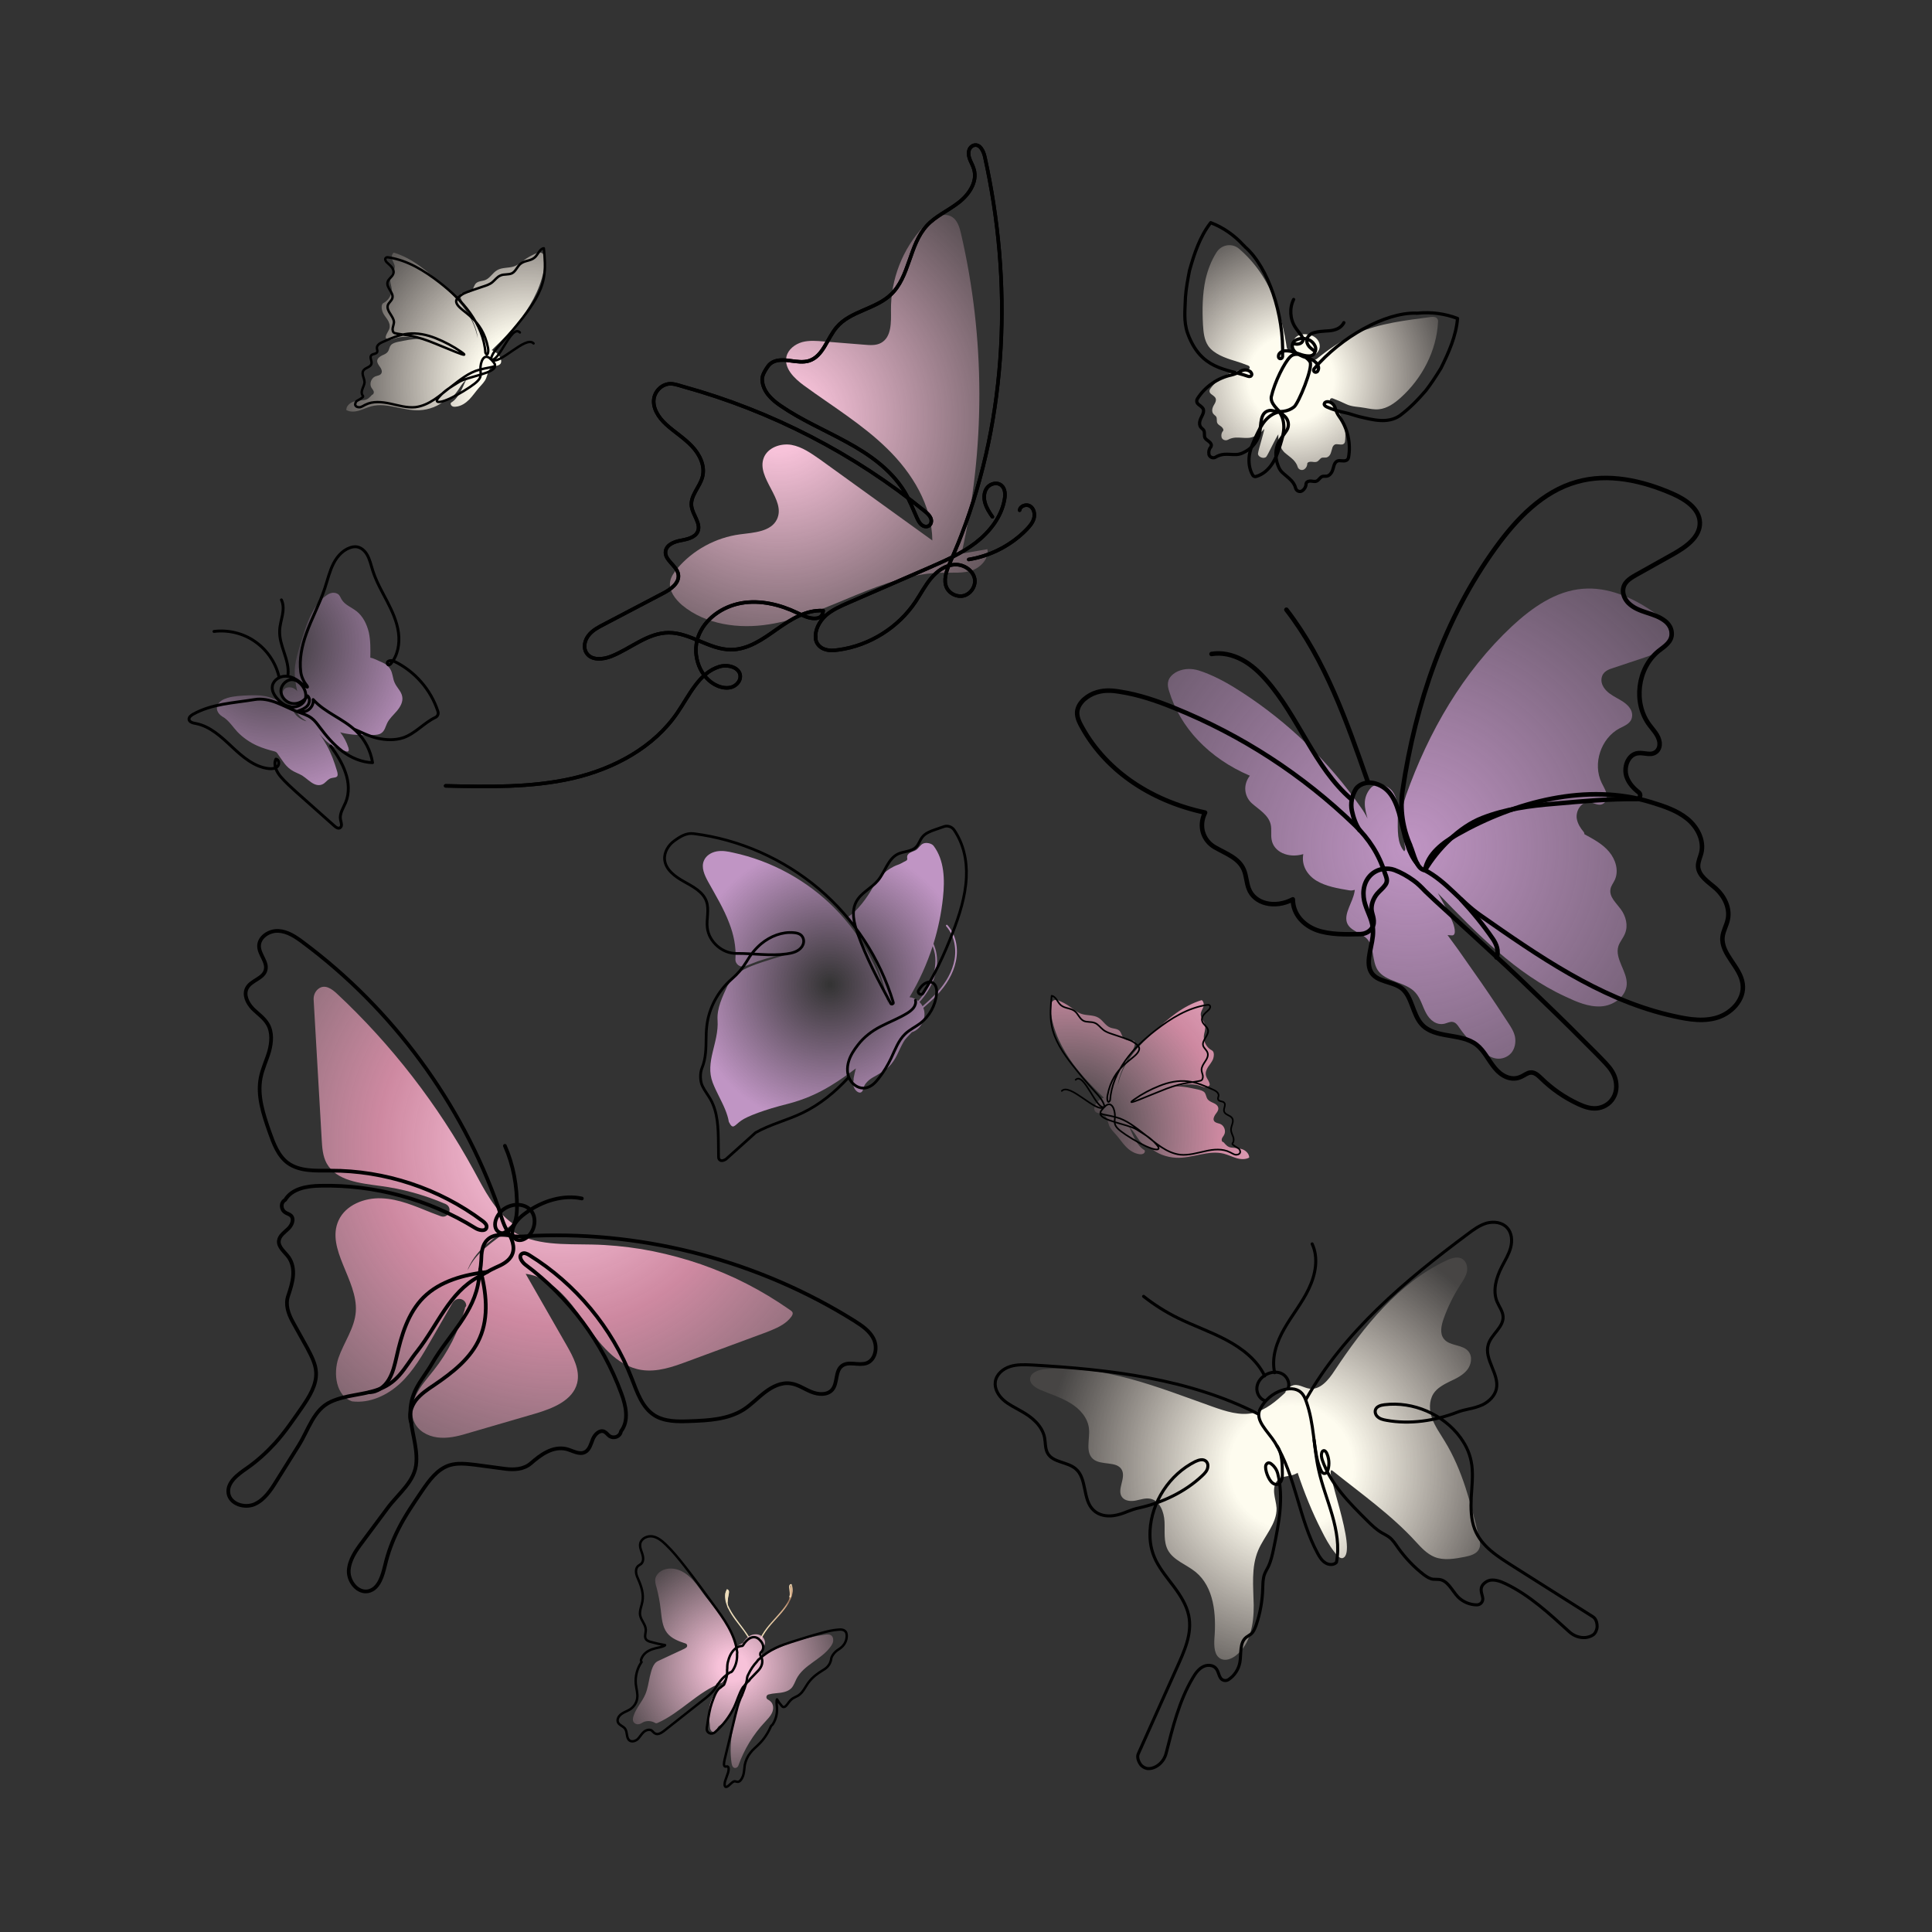 <svg version="1.2" xmlns="http://www.w3.org/2000/svg" viewBox="0 0 1200 1200" width="1200" height="1200">
	<rect x="0" y="0" width="1200" height="1200" fill="#333333" stroke="none"/>
	<title>v1014-em-056-ai</title>
	<defs>
		<radialGradient id="g1" cx="168.7" cy="400" r="102.7" gradientUnits="userSpaceOnUse">
			<stop offset="0" stop-color="#c095c4" stop-opacity="0"/>
			<stop offset="1" stop-color="#c095c4"/>
		</radialGradient>
		<radialGradient id="g2" cx="483.5" cy="260.1" r="206.5" gradientUnits="userSpaceOnUse">
			<stop offset=".1" stop-color="#f7c2d9"/>
			<stop offset=".9" stop-color="#f7c2d9" stop-opacity=".1"/>
		</radialGradient>
		<radialGradient id="g3" cx="347.3" cy="710.9" r="281.6" gradientUnits="userSpaceOnUse">
			<stop offset=".1" stop-color="#f7c2d9"/>
			<stop offset=".4" stop-color="#f49ebc" stop-opacity=".8"/>
			<stop offset="1" stop-color="#f7c2d9" stop-opacity=".1"/>
		</radialGradient>
		<radialGradient id="g4" cx="663.7" cy="702.8" r="157.2" gradientUnits="userSpaceOnUse">
			<stop offset=".1" stop-color="#f7c2d9" stop-opacity=".1"/>
			<stop offset=".6" stop-color="#f49ebc" stop-opacity=".8"/>
			<stop offset="1" stop-color="#f7c2d9"/>
		</radialGradient>
		<radialGradient id="g5" cx="802.2" cy="911.4" r="191.6" gradientUnits="userSpaceOnUse">
			<stop offset=".2" stop-color="#fefcef"/>
			<stop offset=".8" stop-color="#f8e8de" stop-opacity=".1"/>
		</radialGradient>
		<radialGradient id="g6" cx="515.5" cy="611.6" r="88.1" gradientUnits="userSpaceOnUse">
			<stop offset="0" stop-color="#c095c4" stop-opacity="0"/>
			<stop offset="1" stop-color="#c095c4"/>
		</radialGradient>
		<radialGradient id="g7" cx="875.3" cy="526.6" r="326.7" gradientUnits="userSpaceOnUse">
			<stop offset="0" stop-color="#c095c4"/>
			<stop offset="1" stop-color="#c095c4" stop-opacity="0"/>
		</radialGradient>
		<linearGradient id="g8" x1="482.1" y1="1018.7" x2="482.1" y2="983.9" gradientUnits="userSpaceOnUse">
			<stop offset="0" stop-color="#f0dab3"/>
			<stop offset=".2" stop-color="#f0dab3"/>
			<stop offset=".6" stop-color="#cfa380"/>
			<stop offset=".7" stop-color="#9b745c"/>
			<stop offset=".8" stop-color="#cfa380"/>
			<stop offset="1" stop-color="#f0dab3"/>
		</linearGradient>
		<radialGradient id="g9" cx="455" cy="1035.4" r="87.7" gradientUnits="userSpaceOnUse">
			<stop offset=".1" stop-color="#f7c2d9"/>
			<stop offset=".9" stop-color="#f7c2d9" stop-opacity=".1"/>
		</radialGradient>
		<linearGradient id="g10" x1="490" y1="982.8" x2="491.7" y2="982.7" gradientUnits="userSpaceOnUse">
			<stop offset="0" stop-color="#f0dab3"/>
			<stop offset=".2" stop-color="#f0dab3"/>
			<stop offset=".6" stop-color="#cfa380"/>
			<stop offset=".7" stop-color="#9b745c"/>
			<stop offset=".8" stop-color="#cfa380"/>
			<stop offset="1" stop-color="#f0dab3"/>
		</linearGradient>
		<radialGradient id="g11" cx="801.9" cy="235.3" r="133.1" gradientUnits="userSpaceOnUse">
			<stop offset=".2" stop-color="#fefcef"/>
			<stop offset=".8" stop-color="#f8e8de" stop-opacity=".1"/>
		</radialGradient>
		<radialGradient id="g12" cx="327.2" cy="238.5" r="157.2" gradientUnits="userSpaceOnUse">
			<stop offset=".2" stop-color="#fefcef"/>
			<stop offset=".8" stop-color="#f8e8de" stop-opacity=".1"/>
		</radialGradient>
	</defs>
	<style>
		.s0 { fill: url(#g1) } 
		.s1 { fill: none;stroke: #000000;stroke-linecap: round;stroke-linejoin: round;stroke-width: 1.8 } 
		.s2 { fill: url(#g2) } 
		.s3 { fill: none;stroke: #000000;stroke-linecap: round;stroke-linejoin: round;stroke-width: 2.2 } 
		.s4 { fill: url(#g3) } 
		.s5 { fill: none;stroke: #000000;stroke-linecap: round;stroke-linejoin: round;stroke-width: 2.3 } 
		.s6 { fill: url(#g4) } 
		.s7 { fill: none;stroke: #000000;stroke-linecap: round;stroke-linejoin: round;stroke-width: 1 } 
		.s8 { fill: url(#g5) } 
		.s9 { fill: none;stroke: #000000;stroke-linecap: round;stroke-linejoin: round;stroke-width: 1.9 } 
		.s10 { fill: url(#g6) } 
		.s11 { fill: none;stroke: #000000;stroke-linecap: round;stroke-linejoin: round;stroke-width: 1.7 } 
		.s12 { fill: url(#g7) } 
		.s13 { fill: none;stroke: #000000;stroke-linecap: round;stroke-linejoin: round;stroke-width: 2.8 } 
		.s14 { fill: #eedebc } 
		.s15 { fill: url(#g8) } 
		.s16 { fill: url(#g9) } 
		.s17 { fill: url(#g10) } 
		.s18 { fill: none;stroke: #000000;stroke-linecap: round;stroke-linejoin: round;stroke-width: 1.5 } 
		.s19 { fill: url(#g11) } 
		.s20 { fill: none;stroke: #000000;stroke-linecap: round;stroke-linejoin: round;stroke-width: 2 } 
		.s21 { fill: url(#g12) } 
	</style>
	<g id="Background">
		<g id="&lt;Group&gt;">
			<g id="&lt;Clip Group&gt;">
				<g id="&lt;Group&gt;" style="opacity: .5;mix-blend-mode: multiply">
				</g>
			</g>
		</g>
	</g>
	<g id="Graphic Elements">
		<g id="&lt;Group&gt;">
			<g id="&lt;Group&gt;">
				<g id="&lt;Group&gt;">
					<path id="&lt;Path&gt;" class="s0" d="m135.1 438.1c1-2.5 3.5-3.8 6.2-4.6 3.9-1.2 8.5-1.4 13.1-1.6 3.4-0.1 6.9-0.2 10.8 0.6 4.3 1 9.1 3.1 13.8 5.4 1 0.5 1.7 1.3 2.3 2.3 0.7 1 1.1 2 1.8 3 1.1 1.6 2.9 3 4.6 3.8 1.2 0.6 1.8 0.8 2.7 1-1.8-1.3-3.6-2.4-5-4-1.4-1.7-2.3-3.8-3.9-5.3-1.4-1.4-3.3-2.1-4.6-3.5-1.5-1.8-1.9-4.5-0.8-6.6l0.9-1c2-1.1 4.8-0.9 6.6 0.7q0.6 0.4 1 1c-1-4.4-1.7-9-1.5-13.5 0.3-5.2 1.8-10.2 3.3-15.1 2-6.7 4-13.4 7.2-19.6 2.2-4.3 5-8.4 8.9-11.1 1.2-0.9 2.5-1.6 4-1.8 1.4-0.1 3 0.2 4 1.3 0.7 0.8 1.1 1.8 1.6 2.7 2 3.5 6.1 4.9 9.3 7.4 4.1 3.2 6.5 8.2 7.7 13.3 1.1 5.1 1 10.4 0.9 15.6 2.4 0.4 4.9 1.9 7.1 2.8 2.2 0.9 4.3 2.4 5.4 4.5 1.5 2.5 1.4 5.6 2.6 8.2 1.3 3 4.1 5.3 4.7 8.5 0.7 3.3-1.1 6.5-3.3 9.1-2.1 2.5-4.7 4.7-6.1 7.7-1 2.1-1.5 4.7-3.5 6-1.3 1-3.1 1.1-4.7 1.2-6.6 0.2-13.2 0.2-19.6-1.3q-0.6-0.2-1.3-0.4c2.3 2.9 4 6.2 5.1 9.6 0.9 3.2-1.1 2.4-2.1 2.1-4.3-1.1-8.3-3.2-11.7-6.2-1.5-1.4-2.9-3-4.3-4.5 1.9 2.4 3.4 4.9 4.8 7.4 2.8 5.2 4.6 10.3 6.1 15.3 0.4 1.2 0.7 2.5 0.4 3.4-0.6 1.2-2.4 1-3.8 1.4-1.9 0.5-2.9 2-4.3 3.1-1.4 1.1-3.4 1.8-6.1 0.7-2.6-1.1-5.1-3.7-7.7-5.4-2.4-1.4-4.7-2-7-3.6-1.9-1.3-3.6-3.2-4.9-5.1-1-1.5-2.4-3.3-3.4-4.9-0.4-0.7-1.1-1.2-1.9-1.4-3.5-0.9-7.1-1.9-10.9-3.6-4.2-1.9-8.6-4.8-12.2-8.6-2.7-2.9-4.9-6.4-8.1-8.7-0.9-0.5-1.7-1-2.5-1.7-1.1-1-1.8-2.3-2-3.3-0.2-1.1 0-2 0.3-2.7z"/>
					<g id="&lt;Group&gt;">
						<g id="&lt;Group&gt;">
							<path id="&lt;Path&gt;" class="s1" d="m205.4 463.4c3.7 5.1 7.2 10.5 9.2 16.5 2.1 5.9 2.5 12.7 0.1 18.5-1.5 3.5-3.9 7-3.2 10.7 0.4 1.8 1.3 4.2-0.4 5.1-1.1 0.6-2.4-0.3-3.4-1.2q-11.7-10.5-23.5-20.9c-3.4-3.1-6.8-6.1-9.8-9.6-2.6-3.1-4.8-7.4-3-11 1.9 0.3 2.3 3.1 1 4.5-1.3 1.4-3.4 1.6-5.3 1.4-9-0.9-16.4-7.3-23-13.5-6.6-6.2-13.6-12.8-22.4-14.5-1.8-0.3-4.2-0.9-4.3-2.7 0-1.4 1.3-2.3 2.4-3 11.8-6.6 25-7 38.3-9.2 4.7-0.8 9.4 0.3 13.8 2 4.3 1.7 8.5 3.9 12.9 5.6 3 1.1 6.2 2 8.8 4 2 1.5 3.5 3.6 5 5.6 4.1 5.5 8.6 10.8 14 14.9 5.4 4 12 6.9 18.8 7.1-1.2-7.5-4.8-14.5-10.3-19.7-7.9-7.6-19.2-11.3-26.6-19.5 0.3 2.4-0.8 4.8-2.8 6.3-1.9 1.4-4.5 1.7-6.7 0.9 2.1-0.8 4.4-1.6 5.9-3.3 1.5-1.7 1.9-4.7 0.1-6.2-2 3.3-6 5.4-9.8 4.7-3.7-0.7-6.9-4.2-6.7-8.1 0.2-3.8 4-7.2 7.7-6.6 2.3 0.4 4.2 2 5.6 3.8 1.7 2.3 2.7 5.4 1.8 8.2-1.1 3.3-4.9 5.2-8.3 4.9-3.5-0.3-6.6-2.3-8.9-4.9-2.1-2.3-3.8-5.3-3.2-8.3 0.8-3.7 4.7-6 8.4-5.9 3.7 0.1 7.1 2.2 9.9 4.7 0.4 0.3 0.7 0.6 1.3 0.8 0.5 0.3 2.1 1.7 2.2 1.2q0-0.3-0.4-0.9c-2-2.4-3.4-5.4-3.8-8.5-1-7.9 0.7-16.1 3.4-23.6 3.4-9.7 8.4-18.7 11.6-28.5 1.7-5.1 2.9-10.5 5.4-15.3 2.5-4.9 6.7-9.2 12-10.2 3.6-0.7 6.7 1.4 8.6 4.5 1.9 3.1 2.6 6.7 3.7 10.1 2.1 6.7 5.6 12.8 8.9 19.1 3.2 6.2 6.2 12.7 7.1 19.6 0.9 6.8-0.4 14.1-4.8 19.3 0 0-1.6 1.7-2.1-0.2-0.4-1.9 2.8-2.1 3.9-1.5 13 6.1 23.1 17.7 27.5 31.3 0.5 1.5-0.2 3.1-1.6 3.7-7.1 3.4-12.4 10-19.9 12.6-5.1 1.7-10.8 1.5-16.1 0.3-5.3-1.2-9.5-3.5-14.5-5.6"/>
							<path id="&lt;Path&gt;" class="s1" d="m132.9 392.2c8.8-1.1 18.1 1.1 25.4 6.2 7.4 5.1 12.8 12.9 14.9 21.6"/>
							<path id="&lt;Path&gt;" class="s1" d="m178.9 418.9c0.9-9.2-5.6-17.9-5.2-27.2 0.1-3.3 1.1-6.4 1.7-9.6 0.6-3.2 0.8-6.6-0.6-9.5"/>
						</g>
					</g>
				</g>
				<g id="&lt;Group&gt;">
					<path id="&lt;Path&gt;" class="s2" d="m613.3 341.1c1 5.8-4 11.2-9.5 13.2-5.6 1.9-11.7 1.3-17.6 1.4-19 0.1-37.2 6.8-54.8 14-17.5 7.2-35.1 15.2-53.8 18.1-18.7 3-39.3 0.2-53.9-11.9-4.3-3.7-8.3-8.9-7.5-14.5 0.5-3.1 2.4-5.8 4.5-8.3 9.7-11.5 23.9-19.2 38.9-21.2 8.6-1.1 19.3-1.6 23-9.4 5.8-12.3-13.1-25.6-8.2-38.2 2.5-6.3 10.4-9.1 17.1-8 6.7 1.2 12.4 5.3 18 9.2q34.8 25.1 69.6 50.2c-0.2-21.7-12.4-41.8-28-57-15.5-15.2-34.3-26.5-51.8-39.3-6-4.4-12.5-10.7-10.8-18 1.1-4.4 5.2-7.6 9.7-8.9 4.4-1.2 9.1-0.8 13.7-0.4q12.5 1 24.9 2c3.5 0.3 7.3 0.6 10.4-1.1 6.6-3.6 6.3-12.8 6.2-20.3-0.2-19.1 7.2-38.1 20.2-52 4.7-5.1 12.3-9.6 18-5.8 3.2 2.2 4.4 6.4 5.3 10.2 15.1 65.1 15.2 133.6 0.3 198.8"/>
					<g id="&lt;Group&gt;">
						<g id="&lt;Group&gt;">
							<path id="&lt;Path&gt;" class="s3" d="m276.8 488.1c26.3 0.6 52.9 1.2 78.6-4.6 25.7-5.9 50.6-19.1 65.4-40.9 7.4-10.8 13.3-24.6 25.9-28.5 5.3-1.7 12.9 0.4 13.1 5.9 0.1 3-2.3 5.7-5.1 6.7-2.8 1-6 0.5-8.8-0.6-11.1-4.6-16.2-18.9-12.4-30.2 3.9-11.4 15.1-19.2 26.9-21.3 11.8-2.1 24.1 0.9 34.9 6.1 3.2 1.5 6.6 3.3 10.2 3.4 3.6 0.1 5.5-1.2 5.8-4.8-10.6-0.7-20.2 5.5-28.9 11.6-8.6 6.1-17.9 12.7-28.5 12.6-13.4 0-25.2-10.6-38.6-10.5-12.9 0-23.5 9.8-35.5 14.6-5.2 2.1-12.4 2.8-15.5-2-2.2-3.3-1.2-7.9 1.3-11 2.4-3.1 6-5 9.5-6.8q18.3-9.6 36.6-19.2c4.9-2.5 10.5-6.5 9.6-11.9-1-5.5-8.7-8.8-7.9-14.3 0.6-4.1 5.4-6 9.5-6.7 4-0.8 8.9-1.8 10.5-5.6 2.1-5.1-3.3-10.3-3.9-15.8-0.8-6.5 5.2-11.8 6.8-18.1 1.8-6.8-1.7-14-6.6-19.1-4.8-5.1-10.9-8.8-16.1-13.6-4.7-4.3-8.7-10.5-7.3-16.7 0.9-3.7 3.8-6.9 7.4-8 3.6-1.2 7.2 0.4 10.9 1.4 54.6 15.1 106 41.6 149.9 77.4 1.4 1.2 2.8 2.4 3.5 4 0.8 1.6 0.6 3.8-0.9 4.9-1.4 1-3.5 0.6-4.8-0.6-1.3-1.1-2.1-2.8-2.8-4.3-2.6-5.7-4.7-11.4-8-16.7-8.3-13.3-21.6-22.7-35.4-30.2-13.8-7.6-28.4-13.8-41.3-22.7-5.6-3.8-11-8.9-11.4-16-0.1-1.9 0.6-3.5 1.5-5.2 1.4-2.4 2.7-4.8 5.3-6 2.7-1.3 5.8-1.3 8.7-1q1.2 0.1 2.3 0.3c3.8 0.5 7.7 1.1 11.3 0 8.8-2.8 11.2-13.9 17.2-20.9 8.5-10 23.9-11.1 33.5-20.1 11.9-11.1 11.4-30.9 22.4-42.9 5.5-6 13.3-9.3 19.7-14.3 6.5-4.9 12-13 9.6-20.8-1-3.7-3.8-6.8-3.2-11 0.3-1.9 1.6-3.5 3.4-3.9 3.7-0.8 5.8 3.7 6.6 7.3 17.2 77.6 14.1 160.6-14.5 234.7-2.4 6.4-5.1 12.3-7.7 18.6-1.9 4.6-3.6 9.8-1.5 14.3 1.9 3.8 6.6 6 10.7 4.9 4.1-1.1 7.1-5.4 6.8-9.6-0.5-5.8-6.7-10-12.5-9.7-5.8 0.3-11 4-14.7 8.5-3.8 4.5-6.4 9.7-9.7 14.6-10.7 16-28.4 27.1-47.5 29.8-3.2 0.5-6.6 0.7-9.6-0.6-2.9-1.2-5.4-4.4-4.8-7.6"/>
							<path id="&lt;Path&gt;" class="s3" d="m616.4 321c-1.9-2.7-3.7-5.5-4.6-8.7-0.9-3.2-0.7-6.9 1.4-9.5 2.1-2.6 6.3-3.5 8.8-1.3 2.4 2 2.5 5.7 1.9 8.8-1.9 10.8-9.2 20.1-17.9 26.8-8.7 6.7-18.9 11.1-28.9 15.5q-25 10.8-50 21.7c-5 2.2-10.1 4.4-14.2 8-4 3.7-6.9 9-6.3 14.5"/>
							<path id="&lt;Path&gt;" class="s3" d="m633.3 316.9c0.4-2.8 4.3-4 6.6-2.5 2.3 1.5 3 4.8 2.3 7.5-0.7 2.7-2.6 4.9-4.5 6.9-9.6 9.9-22.4 16.5-36 18.7"/>
						</g>
						<g id="&lt;Group&gt;">
							<path id="&lt;Path&gt;" class="s3" d="m276.8 488.1c26.3 0.6 52.9 1.2 78.6-4.6 25.7-5.9 50.6-19.1 65.4-40.9 7.4-10.8 13.3-24.6 25.9-28.5 5.3-1.7 12.9 0.4 13.1 5.9 0.1 3-2.3 5.7-5.1 6.7-2.8 1-6 0.5-8.8-0.6-11.1-4.6-16.2-18.9-12.4-30.2 3.9-11.4 15.1-19.2 26.9-21.3 11.8-2.1 24.1 0.9 34.9 6.1 3.2 1.5 6.6 3.3 10.2 3.4 3.6 0.1 5.5-1.2 5.8-4.8-10.6-0.7-20.2 5.5-28.9 11.6-8.6 6.1-17.9 12.7-28.5 12.6-13.4 0-25.2-10.6-38.6-10.5-12.9 0-23.5 9.8-35.5 14.6-5.2 2.1-12.4 2.8-15.5-2-2.2-3.3-1.2-7.9 1.3-11 2.4-3.1 6-5 9.5-6.8q18.3-9.6 36.6-19.2c4.9-2.5 10.5-6.5 9.6-11.9-1-5.5-8.7-8.8-7.9-14.3 0.6-4.1 5.4-6 9.5-6.7 4-0.8 8.9-1.8 10.5-5.6 2.1-5.1-3.3-10.3-3.9-15.8-0.8-6.5 5.2-11.8 6.8-18.1 1.8-6.8-1.7-14-6.6-19.1-4.8-5.1-10.9-8.8-16.1-13.6-4.7-4.3-8.7-10.5-7.3-16.7 0.9-3.7 3.8-6.9 7.4-8 3.6-1.2 7.2 0.4 10.9 1.4 54.6 15.1 106 41.6 149.9 77.4 1.4 1.2 2.8 2.4 3.5 4 0.8 1.6 0.6 3.8-0.9 4.9-1.4 1-3.5 0.6-4.8-0.6-1.3-1.1-2.1-2.8-2.8-4.3-2.6-5.7-4.7-11.4-8-16.7-8.3-13.3-21.6-22.7-35.4-30.2-13.8-7.6-28.4-13.8-41.3-22.7-5.6-3.8-11-8.9-11.4-16-0.1-1.9 0.6-3.5 1.5-5.2 1.4-2.4 2.7-4.8 5.3-6 2.7-1.3 5.8-1.3 8.7-1q1.2 0.1 2.3 0.3c3.8 0.5 7.7 1.1 11.3 0 8.8-2.8 11.2-13.9 17.2-20.9 8.5-10 23.9-11.1 33.5-20.1 11.9-11.1 11.4-30.9 22.4-42.9 5.5-6 13.3-9.3 19.7-14.3 6.5-4.9 12-13 9.6-20.8-1-3.7-3.8-6.8-3.2-11 0.3-1.9 1.6-3.5 3.4-3.9 3.7-0.8 5.8 3.7 6.6 7.3 17.2 77.6 14.1 160.6-14.5 234.7-2.4 6.4-5.1 12.3-7.7 18.6-1.9 4.6-3.6 9.8-1.5 14.3 1.9 3.8 6.6 6 10.7 4.9 4.1-1.1 7.1-5.4 6.8-9.6-0.5-5.8-6.7-10-12.5-9.7-5.8 0.3-11 4-14.7 8.5-3.8 4.5-6.4 9.7-9.7 14.6-10.7 16-28.4 27.1-47.5 29.8-3.2 0.5-6.6 0.7-9.6-0.6-2.9-1.2-5.4-4.4-4.8-7.6"/>
							<path id="&lt;Path&gt;" class="s3" d="m616.4 321c-1.9-2.7-3.7-5.5-4.6-8.7-0.9-3.2-0.7-6.9 1.4-9.5 2.1-2.6 6.3-3.5 8.8-1.3 2.4 2 2.5 5.7 1.9 8.8-1.9 10.8-9.2 20.1-17.9 26.8-8.7 6.7-18.9 11.1-28.9 15.5q-25 10.8-50 21.7c-5 2.2-10.1 4.4-14.2 8-4 3.7-6.9 9-6.3 14.5"/>
							<path id="&lt;Path&gt;" class="s3" d="m633.3 316.9c0.4-2.8 4.3-4 6.6-2.5 2.3 1.5 3 4.8 2.3 7.5-0.7 2.7-2.6 4.9-4.5 6.9-9.6 9.9-22.4 16.5-36 18.7"/>
						</g>
					</g>
				</g>
				<g id="&lt;Group&gt;">
					<path id="&lt;Path&gt;" class="s4" d="m491.6 817.7c-3 4.2-7.8 6.6-12.4 8.5q-1.7 0.7-3.5 1.4-24.3 9-48.7 18c-9.1 3.4-18.8 6.8-28.6 5.3-15.8-2.5-26.6-17-35.7-30.2-9.1-13.2-20.3-27.5-36.2-29.5q12.8 22.2 25.5 44.5c4.1 7.2 8.4 15.3 6.5 23.3-2.7 10.9-15.2 15.8-26 19q-20.3 5.9-40.5 11.8c-5.9 1.8-11.9 3.5-18.1 3.2-6.1-0.2-12.6-2.9-15.8-8.2-3.3-5.5-2.5-12.6 0.3-18.3 2.7-5.7 7.1-10.4 11-15.4 8.8-11.1 15.3-24 19.2-37.6q0.2-0.6 0.2-1.2 0.4-0.6 0.8-1.2c0-4.5-6.1-6.2-8.7-1.6l-13 22.6c-5.5 9.6-11.1 19.3-19.1 26.9-8.1 7.6-19.1 12.8-30.2 11.4-9.9-3.5-11.7-17.1-8.4-26.9 3.4-9.8 10.1-18.6 10.8-28.9 1.3-19.5-18.8-38.9-10.7-56.6 4.4-9.6 16.1-14.2 26.8-13.7 10.7 0.4 20.8 4.9 30.8 8.9q2.8 1.1 5.8 2.2c5 1.8 7.9-5.4 3-7.6-13-5.6-26.7-9.4-40.6-11.2-12.4-1.7-27.1-3.1-33.2-14-2.5-4.6-2.8-9.9-3.1-15.1q-2.5-43.4-5-86.7c-0.1-2.5 0.9-5 2.9-6.6 4.1-3.2 8.5 0.1 11.7 3.1 33.9 31.7 62.6 68.9 84.8 109.5 6.6 12.2 13.1 25.3 24.4 33.3-10.6 8.3-22.2 14.8-27.8 27.7q-0.2 0.5-0.3 1.1c5.4-11.6 16.1-17.7 25.9-25.4q0.7 0.5 1.4 0.9c14.4 9.5 32.8 8.2 50 8.6 10.1 0.2 20.3 1.2 30.4 2.8 10.1 1.7 20.1 4.1 29.9 7.1 9.8 3 19.5 6.8 28.8 11.1 9.3 4.4 18.3 9.4 26.9 15q3.2 2.1 6.4 4.3c2.1 1.4 2.9 2.1 1.4 4.4z"/>
					<g id="&lt;Group&gt;">
						<g id="&lt;Group&gt;">
							<g id="&lt;Group&gt;">
								<g id="&lt;Group&gt;">
									<path id="&lt;Path&gt;" class="s5" d="m298.9 782.9c0.1-4.6 0.5-9.6 3.8-12.8 3.7-3.7 9.7-3.5 14.9-2.5 5.2 0.9 10 0.1 15.2-0.1 69.2-2.5 139 16.1 197.7 52.8 4.9 3.1 10 6.5 12.3 11.7 2.4 5.3 0.8 12.8-4.6 14.7-5 1.7-11.2-1.5-15.3 1.7-4.3 3.3-2.5 10.7-6 14.8-3.1 3.5-8.7 3.1-13 1.3-4.3-1.7-8.2-4.6-12.8-5.2-5.7-0.9-11.3 1.9-15.9 5.4-4.5 3.4-8.5 7.7-13.3 10.8-9.8 6.2-21.9 6.8-33.4 7.2-7.5 0.3-15.6 0.4-22-3.6-7.7-4.9-10.8-14.4-14.1-22.9-12.2-31.5-34.9-58.8-63.6-76.6-1.4-0.9-3.3-1.8-4.7-0.8-2.3 1.6 0.1 5.1 2.3 6.8 27 20.1 47.9 48.2 59.5 79.8 2.9 7.7 4.9 17.1-0.2 23.6-0.5 3.3-4.4 4.8-7.2 2.9-1.1-0.8-1.9-2.1-3.2-2.7-2.9-1.3-5.9 1.8-7.1 4.7-1.2 3-2 6.5-4.8 8-3.6 1.9-7.7-0.9-11.6-1.9-4.1-1-8.4-0.1-12.1 1.8-3.7 1.8-7 4.5-10.1 7.2-4.4 3.7-10.2 4-15.9 3.3q-9.3-1.2-18.6-2.5c-5.3-0.6-10.9-1.3-16 0.3-7.6 2.5-12.6 9.5-17.1 16.1-5.2 7.7-10.5 15.4-14.6 23.6-3.6 7.1-6.4 14.6-8.2 22.3-1.6 6.6-3.8 14.7-10.4 16.2-6.6 1.4-12.4-5.9-12.2-12.6 0.3-6.7 4.4-12.6 8.5-18q7.7-10.3 15.4-20.7c7.1-9.7 17.5-16.8 18.1-28.9 0.6-10-3.3-19.6-3.7-29.5-0.2-5.6 1-10.9 3.5-15.9 2.8-5.5 6.8-10.3 9.9-15.7 10.4-17.9 26.5-31.7 29.1-52.3 0.5-4.3 1.3-7.5 1.5-11.8z"/>
									<path id="&lt;Path&gt;" class="s5" d="m298.3 788.4c3.7 14 5.5 29.4-0.3 42.6-5.4 12.6-16.9 21.5-28.2 29.2-4.2 2.8-8.4 5.6-11.5 9.5-3 4-4.7 9.4-2.8 14.1"/>
								</g>
								<g id="&lt;Group&gt;">
									<path id="&lt;Path&gt;" class="s5" d="m297.1 793.1c-18.2 9.9-25.2 29.9-38 46.2-3.9 4.8-7 10.3-11.1 14.9-3.7 4.2-8.2 7.2-13.5 9-9.4 3.3-19.7 3.2-28.9 7.4-10.9 5-13.8 17.2-20.2 27.4q-6.8 11-13.7 21.9c-3.5 5.7-7.5 11.7-13.6 14.4-6.2 2.7-15.1-0.1-16.2-6.7-1.1-6.7 5.7-11.7 11.3-15.6 6.5-4.5 12.4-9.9 17.7-15.7 6.2-6.9 11.4-14.6 16.7-22.2 4.5-6.6 9.2-13.9 8.7-21.9-0.3-5.3-3-10.2-5.5-15q-4.6-8.2-9.1-16.4c-2.7-5-4.6-10.6-2.7-16 1.3-3.9 2.6-7.9 3-12 0.4-4.2-0.3-8.5-2.7-11.9-2.4-3.3-6.5-6.2-6.1-10.2 0.4-3.2 3.4-5.2 5.7-7.4 2.3-2.1 4.1-6 1.8-8.3-1-0.9-2.5-1.2-3.6-2-2.8-1.9-2.9-6.1 0-7.7 4.2-7.1 13.7-8.7 21.9-8.8 33.7-0.8 67.5 8.5 96.1 26.2 2.3 1.5 6.5 2.4 7.1-0.3 0.4-1.6-1.1-3-2.4-4-27.1-20.3-60.8-31.4-94.6-31.3-9.1 0-19.1 0.6-26.5-4.8-6-4.5-8.8-12.1-11.3-19.2-3.8-10.9-7.7-22.4-5.5-33.7 1.1-5.6 3.7-10.9 5.3-16.4 1.5-5.5 2-11.8-0.8-16.7-2.3-4.1-6.4-6.7-9.6-10-3.2-3.4-5.6-8.5-3.4-12.6 2.5-4.8 10-5.8 11.5-11 1.5-5-3.8-9.6-4-14.8-0.2-5.8 6.2-10 12-9.7 5.7 0.3 10.8 3.7 15.4 7.2 55.5 41.3 98.3 99.5 121.3 164.8 1.7 5 2.7 9.7 5.4 14.2 2.8 4.5 5.2 10 3.1 14.8-1.8 4.2-6.3 6.4-10.5 8.2-4 1.8-6.6 3.7-10.5 5.7z"/>
									<path id="&lt;Path&gt;" class="s5" d="m229.5 864.7c5 0 9.5-3.5 12-7.8 2.6-4.3 3.7-9.3 4.8-14.1 3-13.4 7.1-27.3 16.8-37 10.3-10.2 25.2-14.1 39.6-15.8"/>
								</g>
								<path id="&lt;Path&gt;" class="s5" d="m361.4 744.4c-11.1-2.4-24.3 1.1-35.4 9.4-2.3 1.7-4.5 3.7-6.1 6.2-1.5 2.5-2.3 5.7-1.2 7.9 1.1 2.5 4.3 3.1 7.1 1.6 2.8-1.4 5-4.5 5.8-7.7 1-3.8 0.2-7.7-2-10.1-2.1-2.4-5.3-3.5-8.8-3.4-2.9 0.1-6.1 1.2-8.8 3.4-2.6 2.3-4.6 5.8-4.5 9 0 3.2 2.4 5.7 5.4 5.2 2.8-0.5 5.4-3.3 6.7-6.3 1.2-3 1.4-6.1 1.5-9.1 0.2-14-2.4-27.3-7.5-38.8"/>
							</g>
						</g>
					</g>
				</g>
				<g id="&lt;Group&gt;">
					<path id="&lt;Path&gt;" class="s6" d="m775.9 719c-2.4 1.3-5.4 1.1-8 0.3-2.6-0.8-5.1-2-7.7-2.7-9.7-2.5-19.7 3-29.7 2.5-6-0.3-12.2-2.5-16.4-6.7-2.5-0.2-4.7-1.9-6.3-3.9-1.5-2-2.7-4.2-4.3-6.2-0.7-0.8-1.4-1.5-2.1-2.3 2.5 5.4 4.6 11.4 9.3 14.3 0.7 0.4 0.4 1.6-0.3 2.1-0.7 0.5-1.7 0.6-2.5 0.5-3.4-0.4-6.2-2.3-8.4-4.5-2.3-2.3-4-5-6.1-7.4-1.7-1.9-3.5-3.6-4.5-5.9-0.9-2.3-1-5.2-3.1-6.6-1.9-1.1-5-0.7-5.9-2.7-0.4-0.9-0.2-2.1 0.3-3.2 1-2.2 3.1-4 5.4-4.8-6.7-6.4-13.2-13.1-18.8-20.6-7.1-9.6-12.7-20.7-14.1-32.5q-0.3-2.6 0.1-5c0.3-2 2.4-3.2 4.3-2.4 2.6 1 5 2.3 7.2 3.8 2.5 1.7 4.7 3.8 7.6 4.7 3.4 1.1 7.3 0.5 10.3 2.3 2.8 1.6 4.3 4.9 7.3 6.1 1.9 0.8 4.3 0.6 5.8 2 1.3 1.3 1.4 3.3 2.6 4.6 1.5 1.7 4.2 1.7 6.5 1.6 1 1.5 0.4 3.3-0.4 5-3.2 5.9-6.9 11.6-8.8 18.1q-0.7 2.4-0.9 4.8c1.1-5.5 3.2-10.6 6.1-15.2 4.4-7 10.4-12.7 16.4-18.2 8.7-8.2 18-16.2 29.6-19.7 1.4 0.8 1.5 3.2 0.9 4.6-0.6 1.4-1.5 2.7-1.5 4.3 0 2.3 2.1 4.2 2.6 6.4 0.7 2.6-0.6 5-0.7 7.5-0.1 3.3 2 6.9 5 8.4 1.8 0.9 1.3 4.1 0.6 5.8-0.8 1.7-2 3.1-3 4.6-1 1.6-1.8 3.5-1.2 5.5 0.3 1 0.9 2 1.5 3 0.5 1 1.2 2.6 0.4 3.1-4.4 3.3-4.4-3.6-21.3 0.4 4.8-0.2 9.6 0.9 14.3 1.9 1.6 0.4 3.3 0.8 4.3 2 0.8 1.2 0.9 2.8 1.7 4 0.9 1.2 2.4 1.8 3.7 2.4 1.4 0.6 2.8 1.6 3 3.1 0.2 1.5-0.9 2.8-1.8 4-0.8 1.2-1.6 2.9-0.8 4.1 0.8 1.2 2.5 1.3 3.8 1.8 2.6 1.1 3.8 4.6 2.3 7-0.4 0.8-1.1 1.4-1.3 2.3-0.3 0.8 0.1 2 1 2 1.6 1.8 2.6 3.1 4.9 3.4 2.4 0.2 4.8 0.3 7 1.1 2.1 0.8 4.1 2.8 4.1 5.1z"/>
					<g id="&lt;Group&gt;">
						<g id="&lt;Group&gt;">
							<path id="&lt;Path&gt;" class="s7" d=""/>
							<path id="&lt;Path&gt;" class="s7" d="m686.1 687.3c-1-3.9-3.7-6.7-6.4-9.7q-7-7.7-13.5-16c-5.8-7.4-11.3-15.5-13-24.7-1.2-6.1-0.6-12.3 0-18.4 1.4 0.2 2.2 1.2 3.1 2.4 0.8 1.2 1.6 2.6 2.7 3.5 2.4 2 6.1 1.7 8.5 3.6 2.1 1.6 3 4.7 5.4 6 2.1 1.1 4.9 0.4 7.2 1.4 2 0.8 3.3 2.8 5.1 4.2 1.7 1.4 3.9 2.1 6 2.8q2.7 0.9 5.4 1.8c1.4 0.5 2.7 0.9 4 1.4 1.4 0.6 2.9 1.2 4.2 2.2 2.1 1.6 3.7 2.7 2.3 5.3-2.7 5.2-15.7 8.8-19.2 27.2-0.6 2.8 0.3 5.8 1.6 3.1 0.6-8.9 4.3-17.4 9.5-24.7 5.2-7.3 11.8-13.4 18.9-18.9 9.4-7.3 19.9-13.8 31.6-15.6 0.7-0.1 1.4-0.2 1.9 0.3 0.7 0.7 0.1 2-0.6 2.7-1 1-2.1 1.8-3 2.9-0.9 1-1.5 2.4-1.2 3.8 0.4 2.3 3.1 3.5 3.7 5.7 0.8 3.5-4 6.5-3 9.9 0.5 1.6 2.2 2.7 2.7 4.3 0.7 1.8-0.3 3.8-1.4 5.4-1.1 1.7-2.3 3.4-2.3 5.3 0 1.2 0.6 2.4 0.8 3.6 0.2 1.2-0.2 2.8-1.3 3.1-4.1 1.1-10.1 0.8-21.3 5-11.2 4.3-27.5 11.8-19.9 6.6 4.8-3.4 10.1-6.2 15.7-8.4 5.5-2.2 11.5-3.5 17.4-2.8 5.5 0.6 10.7 2.9 15.8 5.2 1.6 0.7 3.5 1.9 3.4 3.7-0.1 0.8-0.6 1.6-0.3 2.4 0.6 1.4 2.8 0.9 3.8 2 1.2 1.4-0.6 3.6-0.1 5.4 0.6 2.2 3.8 2.3 5 4.2 1.4 2.1-0.8 4.8-0.7 7.4 0.1 1.5 0.9 2.9 1.4 4.4 0.4 1.2 0.4 2.8-0.4 3.7-0.2 0.3-0.2 0.7 0.1 0.9 1.1 1 2.3 1.7 3.5 2.4 0.8 0.4 1.4 1.9 1 2.7-0.4 1-1.8 1.4-3 1.2-1.1-0.3-2.1-1-3.2-1.5-4.6-2.4-10.3-1.9-15.4-0.7-5.1 1.1-10.3 2.7-15.5 2.2-4.3-0.5-8.3-2.4-11.9-4.8-3.6-2.4-6.8-5.2-10.3-7.9-5.5-4.2-11.1-8.9-17.8-10.6-9.5-2.5-12-1-7.3-6.2 4.7-5.1 6.9 1.9 6.7 5.8-0.2 5.1-1.8 6.2 10.7 13.8 12.4 7.6 19.4 8.5 15.3 3.8-4.1-4.7-7.3-6.2-12.6-9.6-5.3-3.3-23.7-5.6-22.4-10.3"/>
							<path id="&lt;Path&gt;" class="s7" d="m668.1 670.7c5.3-5.4 13.3 20.3 18.1 16.6"/>
							<path id="&lt;Path&gt;" class="s7" d="m659.5 677.6c5-5.2 21.4 13.9 26.1 10.1"/>
						</g>
					</g>
				</g>
				<g id="&lt;Group&gt;">
					<path id="&lt;Path&gt;" class="s8" d="m911.1 790.1c-0.7 2.9-2.5 5.5-4.1 8-4.2 6.5-7.7 13.6-10.3 20.9-1.5 4.2-2.6 9.3 0.2 12.7 3.6 4.5 11.6 3.2 15.2 7.7 2.7 3.3 1.7 8.5-1 11.7-2.8 3.3-6.8 5.2-10.7 7-3.8 1.9-7.8 4-10.1 7.6-2.8 4.5-2.6 10.4-0.8 15.3 1.8 5 5 9.4 7.7 13.9 11.2 18.1 16.4 39.2 21.4 59.8 0.6 2.4 1.2 5.1 0.1 7.3-1.4 3.2-5.4 4.3-8.9 5-6.2 1.2-12.9 2.4-18.7 0.1-4.7-1.9-8.2-5.7-11.6-9.4-15.2-16.7-34.1-30-51.7-44.1-6.9-5.6 16.2 50.4 6.3 54.1-2.1 0.8-4.5-2.7-5.5-4-3.1-4-5.5-8.5-7.7-12.9-5.9-11.5-10.8-23.7-14.9-36q-1.9 1.1-4 1.6c-2.7 0.6-5.7 0.7-7.9 2.5-2.4 1.9-3 5.4-2.7 8.5 0.3 3.1 1.3 6.2 1.5 9.3 0.3 9.6-7.6 17.3-11.4 26.2-4.5 10.6-3 22.6-2.8 34.1 0.1 11.5-2 24.3-11.1 31.3-2.6 2-6.2 3.5-9.2 2.1-4.3-2-4.4-8-4.1-12.8 1.2-14.9-0.2-31.9-11.8-41.3-5.7-4.6-13.6-7.1-17.1-13.5-2.8-5.3-1.8-11.7-2.1-17.7-0.3-6-2.9-13-8.8-14.2-3-0.6-6 0.5-9 1.1-3 0.6-6.6 0.4-8.5-2-3.6-4.6 2.5-11.8-0.2-17-3.1-5.8-12.9-2.5-17.9-6.8-4.9-4.3-1.9-12.2-2.5-18.6-0.6-6.9-5.7-12.6-11.6-16.1-5.8-3.6-12.5-5.6-18.8-8.3-2.9-1.3-6.1-3.4-6.2-6.5 0-4.2 5.3-6 9.4-6.3 35.7-3 70.2 11.3 103.9 23.3 8.2 2.9 17 5.8 25.4 3.9 7.7-1.8 14-7.2 19.8-12.6q0.2-0.8 0.6-1.6c0.6-1.2 1.9-1.9 3.2-2.5q0.2-0.1 0.4-0.2c3.5-1.6 7.2 1.3 10.7 1.8 6.7 1.1 12-5.4 15.7-11.1 18.2-27.5 39.7-54.5 69.5-68.5 3.2-1.5 7.2-2.8 10.1-0.8 2.5 1.7 3.2 5.1 2.6 8z"/>
					<g id="&lt;Group&gt;">
						<g id="&lt;Group&gt;">
							<path id="&lt;Path&gt;" class="s9" d="m811.1 869.3c23.7-42.1 61.8-74 100.5-102.8 3.7-2.8 7.4-5.5 11.8-6.8 4.5-1.2 9.7-0.5 12.7 2.9 3 3.2 3.3 8.1 2.2 12.3-1.1 4.2-3.5 8-5.5 11.9-3.4 6.6-5.8 14.6-3 21.6 1.3 3.1 3.6 6 3.8 9.4 0.3 6.6-7.3 10.9-9.2 17.3-2.8 9.2 7.1 18.4 5 27.7-1 4.3-4.5 7.7-8.5 9.7-2.8 1.3-5.8 2.1-8.8 2.7-2.4 0.5-4.8 1.1-7.1 2-13.8 5.3-29.3 7.6-43.7 5-2.3-0.4-4.6-0.9-6.2-2.8-0.7-0.9-1.1-2.1-0.9-3.3 0.5-2.5 3.3-3.3 5.7-3.6 17.8-2.2 36.6 5.9 47.2 20.4 3.9 5.4 6.2 10.7 7.1 17.3 0.8 6.6 0 13.3-0.4 19.9-0.3 6.7-0.2 13.6 2.2 19.8 4.3 10.9 14.5 17 24.4 23.3q24.5 15.5 49 31c1.9 1.2 2.6 3.7 2.6 6.1 0 1.7-1 4.1-2.4 5.1-1.4 1-3.1 1.5-4.8 1.7-3.6 0.3-7.2-1-9.9-3.4-12.3-11.2-24.7-22.8-39.7-30-3-1.4-6.3-2.7-9.6-2.2-1.6 0.3-3.1 1.2-4.2 2.4-2.8 3.1-0.7 6-0.4 9 0.1 2.1-1.5 3.9-3.7 3.9-4.3 0-8.6-1.8-11.7-4.9-3.8-4-6.4-10.5-12-10.9-1.1-0.1-2.2 0-3.3-0.1-2.2-0.2-4.1-1.5-5.9-2.8-6.1-4.7-11.5-10.4-16-16.7-1.7-2.4-3.2-4.9-5.5-6.6-1.5-1.1-3.1-1.9-4.7-2.8-3.4-2-6.3-4.8-9.1-7.6-11.2-11.1-22.7-22.7-27.8-37.6-0.5-1.6-0.8-3.1-0.3-4.6 0.2-0.5 0.4-0.9 0.9-1.1 0.9-0.4 1.7 0.6 2.1 1.4 1.5 3.2 1.8 6.9 0.9 10.2-0.3 1.2-1.2 2.6-2.4 2.5-1-0.1-1.6-1-2-1.9-2.7-5.6-3.5-12.9-4.3-18.9"/>
							<path id="&lt;Path&gt;" class="s9" d="m793.2 898.1c3.3 4.9 3.2 11.3 3.3 17.2 0 1.4 0 2.8-0.5 4-0.4 1.3-1.5 2.5-2.9 2.7-1.9 0.2-3.5-1.4-4.5-3-1.2-2-2-4.1-2.4-6.3-0.1-0.8-0.2-1.7 0-2.5 0.3-0.8 0.9-1.5 1.7-1.6 0.8 0 1.5 0.4 2 0.9 1.8 1.4 3.1 3.4 3.7 5.6 3.9 15.3 0.7 31.3-2.5 46.7-0.8 3.9-1.7 7.9-3.4 11.4-0.8 1.6-1.8 3.2-2.4 4.9-0.9 2.7-0.9 5.7-1 8.6-0.2 7.7-1.6 15.4-4.1 22.7-0.8 2.1-1.6 4.3-3.4 5.7-0.8 0.6-1.8 1.1-2.7 1.8-4.4 3.5-3 10.3-4 15.7-0.8 4.3-3.4 8.2-7 10.6-1.8 1.2-4.2 0.6-5.2-1.3-1.5-2.6-1.3-6.1-5.3-7.3-1.6-0.4-3.3-0.3-4.9 0.4-3.1 1.4-5.1 4.2-6.8 7.1-8.5 14.3-12.5 30.8-16.6 46.9-0.9 3.5-3.2 6.6-6.4 8.3-1.5 0.8-3.2 1.3-4.9 1.2-1.7-0.1-3.9-1.4-4.8-2.9-1.3-2-2.1-4.5-1.1-6.5q11.8-26.5 23.7-52.9c4.8-10.7 9.9-21.5 7.5-32.9-1.4-6.5-5.1-12.3-9.1-17.7-4-5.3-8.3-10.5-11.3-16.4-2.9-6-3.9-11.7-3.6-18.4 0.9-17.9 12.1-35 28.1-43 2.2-1 4.9-1.9 6.8-0.1 0.8 0.8 1.2 2.1 1 3.3-0.2 2.4-1.9 4.1-3.6 5.7-10.6 10-24.8 16.7-39.2 19.9-2.4 0.5-4.7 1.3-7 2.2-2.9 1.2-5.8 2.2-8.9 2.6-4.4 0.6-9.1-0.3-12.3-3.4-7-6.6-3.8-19.7-11.2-25.8-5.1-4.3-13.8-3.7-17.2-9.4-1.7-2.9-1.4-6.6-2-9.9-1.5-7.4-7.9-12.8-14.5-16.4-3.7-2.2-7.8-4-11-6.9-3.3-2.9-5.7-7.1-5.1-11.4 0.7-4.6 4.7-8 9.1-9.4 4.3-1.4 9-1.2 13.5-1 48.3 2.8 97.6 8.4 140.6 30.4"/>
							<path id="&lt;Path&gt;" class="s9" d="m823.2 970.7c-2.1-1.3-3.5-3.5-4.7-5.7-11.9-21.8-13.6-48.2-26.7-69.2-4.2-6.7-12.7-13.7-9.1-20.6 2.8-5.5 7.8-9.8 13.6-11.7 3.9-1.3 8.6-1.5 11.7 1.3 1.7 1.5 2.7 3.7 3.4 5.9 4.8 13.4 4.5 28.2 7.6 42.1 2.1 9.7 5.8 18.9 8.5 28.4 2.7 9.5 4.5 19.5 2.6 29.2-1.7 1.8-4.7 1.7-6.9 0.3z"/>
							<path id="&lt;Path&gt;" class="s9" d="m785.4 869.9c-3.2-1.2-5.1-4.9-4.7-8.3 0.4-3.4 2.8-6.3 5.8-7.9 3.1-1.6 6.9-2 9.9-0.4 3 1.6 4.9 5.5 3.8 8.7"/>
							<path id="&lt;Path&gt;" class="s9" d="m815 772.6c4.1 8.8 2.1 19.2-2.1 27.9-4.1 8.7-10.3 16.2-15.1 24.6-4.8 8.3-8.2 18.1-6.1 27.5"/>
							<path id="&lt;Path&gt;" class="s9" d="m710.3 805.2c6.6 5.2 13.7 9.7 21.2 13.4 9.9 4.9 20.5 8.5 30.2 13.7 9.8 5.2 19 12.3 23.8 22.3"/>
						</g>
					</g>
				</g>
				<g id="&lt;Group&gt;">
					<path id="&lt;Compound Path&gt;" fill-rule="evenodd" class="s10" d="m439.8 547.6c-2.2-4-4.4-8.8-2.6-13 1.3-3.2 4.6-5.2 8-5.8 3.4-0.6 6.8 0 10.2 0.8 23.8 5.1 46 17.3 63.1 34.6 16.3 16.5 27.9 37.5 33.2 60-3.6-19.7-12.4-40.5-25.2-54.6 6-3.5 12.3-12.4 15.7-18.5 3.4-6.3 8.8-11.6 15.6-14 1-0.3 2.4-1.1 3.3-1.6 1.3-0.7 2.7-1 2.4-2.4-0.2-0.9 0-1.9 0.6-2.5 1.4-1.6 3.5-1.7 5.1-2.8 1.5-1.1 2.4-3 4.1-3.8 1.9-0.9 5.3-0.3 6.6 1.4 6.7 8.9 7 21 5.8 32.1-1 9.7-3 19.3-5.9 28.7 1.9 4.2 2.6 9 2.1 13.7-0.5 5.5-2.6 10.7-5.4 15.3-1.6 2.6-3.4 5-5.4 7.2q1.2 1.1 1.9 2.6c5.5-4.7 10.8-9.8 14.7-16 4-6.4 6.5-14.1 5.3-21.8-0.6-4.4-2.4-8.6-5.3-11.9-0.5-0.5 0.3-1.3 0.8-0.7 5.4 6.1 6.9 14.7 5.2 22.5-1.6 7.9-6.1 14.9-11.5 20.7-2.7 2.9-5.7 5.6-8.7 8.2 2.4 6.1-1.5 13.5-7.1 15.1-1.5 1.7-3.1 3.1-4.4 4.8-0.3 0.4-1.4 2.2-1.9 3.3-0.7 1.3-1.3 2.7-2 4.1-1.3 2.9-2.7 5.4-4.5 7.6-3.5 4.2-7.9 6.2-11.6 8.4-1.3 0.8-2.6 1.7-3.8 3.1-1 1.1-1.7 2.4-2.1 4.1-1.1 5-7 0.3-6.1-4.6q0 0 0-0.1 0.2-0.6 0.2-1.4 0-0.3 0-0.7 0.6-3.2 1.4-6.1c-4.8 3.6-10.1 7.4-15.9 10.9-8.2 5-17 8.7-26.3 11.1-14.5 3.6-25.4 7.8-29 10.4-4.3 3-5.1 6.1-7.7 0.8q0 0 0 0c-0.4-2.6-1.3-5.2-2.3-7.7-2.3-5.6-5.5-10.9-7.7-16.6-5-13 3.9-24.8 3-38.8-0.5-7.5 3-14.5 6.2-21.5q0 0 0.1-0.1c5.8-9.3 9.6-11.2 37.1-19.3 0.4-0.1 0.3-0.6-0.1-0.6-4.8 1-11.8 2.6-18.1 4.8-3 1.1-5.8 2.2-8.1 3.1-3.1 1.1-6.3-1.3-6-4.6 0.5-7.4-1.1-15-3.8-22-3.4-9.1-8.5-17.4-13.2-25.9zm130.5 74.1c3.5-3.9 6.4-8.3 8.4-13.1 1.9-5 2.8-10.5 2-15.9q-0.5-2.5-1.4-5c-3.6 11.1-8.4 21.7-14.4 31.7 1.9 0.1 3.8 1 5.4 2.3zm-17.3 11.2q0-0.2 0-0.4-0.1 0.2-0.1 0.5 0.1-0.1 0.1-0.1z"/>
					<g id="&lt;Group&gt;">
						<g id="&lt;Group&gt;">
							<path id="&lt;Path&gt;" class="s11" d="m526.7 669.6c-8.2 8.8-17.4 16.4-28.2 21.6-9.5 4.6-20 7.1-29.2 12.3l-18.4 16.5c-0.9 0.5-1.8 1-2.8 0.9-1-0.1-1.8-1-1.8-2l-0.1-8.9c-0.1-9.3-0.3-19-4.9-27.2-1.6-2.8-3.6-5.3-5-8.2-1.5-3-1.6-8.1-0.3-11.2 1.2-2.9 1.9-6.1 2.2-9.3 0.6-5.5 0.1-11.2 0.8-16.8 1.2-11.1 7-21.8 15.5-29.2 3.6-3.1 6.7-6.7 9.2-10.8 2.4-4.2 5.4-8 9.1-11.1 5.7-4.7 13-7.6 20.3-6.9 2.4 0.2 4.9 0.9 5.8 3.6 0.6 1.7 0.2 3.6-0.8 5.1-2.2 3.1-6 4-9.6 4.5-10 1.4-20.7-0.4-30.9-0.3-8.9 0.2-17.3-7.2-18.3-16-0.6-5.4 1.3-11.1-0.5-16.3-2.1-6-8.4-9.2-13.9-12.3-5.6-3.1-11.5-7.4-12.1-13.7-0.4-4.6 2.4-9.1 6.1-11.7 3.7-2.7 7.5-5 12-4.4 28.5 3.6 55.7 15.7 77.6 34.2 21.8 18.4 38 43.2 46.3 70.5q0.1 0.3 0 0.7h-0.1c-0.3 0.6-1.2 0.7-1.5 0-7.6-14.1-15.2-28.3-20.5-43.4-2.3-6.4-4.1-13.8-0.8-19.8 2.9-5.5 9.4-8.3 13.4-13.1 4.5-5.4 6.2-13.5 12.5-16.5 3.6-1.7 8.4-1.4 11.2-4.3 1.7-1.7 2.3-4.2 3.8-6.1 1.9-2.5 5.1-3.7 8-4.7l5.5-1.9c2.3-0.8 4.9 0.1 6.3 2.1 5.8 8.5 8.1 18.8 7.6 29.3-0.5 12-4.3 23.6-8.6 34.8-5 12.9-10.8 25.6-18.3 37.3-1.1 1.7-3.8 0.1-2.8-1.7q0.8-1.3 1.7-2.4c1.7-2 4.5-3.6 6.9-2.5 2.4 1.2 2.9 4.4 2.6 7.1-0.7 7.1-4.4 13.8-10.1 18.2-3.1 2.3-6.6 3.9-9.4 6.6-4.2 4-6.2 9.8-8.7 15-2.1 4.4-4.6 8.6-7.6 12.4-2.1 2.8-4.7 5.5-8.2 6.1-3.8 0.8-7.8-1.6-9.7-5-2-3.4-2-7.7-0.9-11.4 1.1-3.8 3.3-7.1 5.7-10.2 3.7-4.9 8.8-8.8 14.3-11.6 5.4-2.8 11.2-5 16.4-8.2 1.4-0.9 2.8-1.9 3.9-3.3 1-1.3 1.6-3.1 1.2-4.7"/>
						</g>
					</g>
				</g>
				<g id="&lt;Group&gt;">
					<path id="&lt;Path&gt;" class="s12" d="m1037 396c-1.1 6.8-8.7 10.1-15.3 12.3q-9.7 3.2-19.5 6.5c-3.2 1-6.7 2.3-7.4 6.3-0.4 2.1 0.2 4.2 1.4 6 3.9 5.8 11.3 6.8 15.6 12 1.4 1.7 2.2 3.8 1.9 6-0.5 4.2-4.5 5.6-7.8 7.3-11.6 6.2-16.8 22-11.1 33.8 1.4 2.9 3.4 5.7 3.2 9.1-0.1 1.5-0.8 3-2.1 3.8-2.9 1.9-5.9-0.6-8.9-0.8-5-0.4-8.5 5.6-7.6 10.4 0.6 3.1 2.3 5.7 4.3 8.1 0.3 0.4 0.4 0.9 0.4 1.3q0 0.1 0.1 0.1c5.5 3 11.2 6 15.2 10.8 4.1 4.8 6.2 11.8 3.6 17.5-0.9 2-2.4 3.7-2.7 5.8-0.9 4.7 3.5 8.5 6.3 12.3 3.3 4.4 4.8 10.3 2.7 15.3-1.1 2.8-3.2 5-4.1 7.8-2.4 7.9 5.6 15.6 5.2 23.8-0.5 7.7-8.4 13.2-16.1 13.6-7.7 0.4-15-2.8-22-6.1-30.7-14.1-55.2-39.4-78.7-63.7q-0.3-0.4-0.6-0.7c3.2 5.6 6.3 11.3 8.9 17.3 1.3 2.8 3.1 9.1 0 9.1q-1.4-0.1-2.8-0.2 3.3 4.4 6.5 8.9 4.8 6.8 9.6 13.7 4.9 6.9 9.7 14 4.9 7.2 9.7 14.6 1.2 1.7 2.3 3.5c1.7 2.6 3.4 5.2 4.1 8.5 0.6 3.3 0 7.3-2.4 10.1-2.4 2.7-6 3.8-9 3.4-3.1-0.4-5.7-2-8.1-3.7-5.9-4.3-11-9.5-15.1-15.5-1.1-1.7-2.4-3.5-4.5-3.6-1.5-0.1-3 0.7-4.5 1.1-5.2 1.3-9.4-2.3-11.6-6.5-2.3-4.2-3.4-9.1-6.5-12.6-6.1-7.1-18.9-6.5-23.8-14.5-3.3-5.5-2-13.8-6-18.6-3.6-4.4-11.3-5.2-13-10.9-1.6-5.6 3.7-12.4 4.8-18.7q0.1-0.7 0.2-1.3c-0.8 0.2-1.6 0.4-2.3 0.4l-1.2-0.1c-7.2-1.2-14.5-2.5-20.2-5.9-5.7-3.4-9.6-9.5-8.3-16.6-9.4 2.8-18.5-1.4-19.7-9.1-0.5-3 0.1-6.2-0.5-9.1-1.3-6.1-7.3-9.4-11.8-13.4-4.4-4-5.8-11.1-1.2-17.1-25.5-10.9-43.4-30-50.2-52.7-1-3.2-1.6-7 2.6-10.4 1.7-1.4 3.9-2.3 6.1-2.8 4.9-1 8.9 0.1 12.6 1.5 8.9 3.3 16.8 7.9 24.3 12.8 28.7 18.7 53.6 42.7 73.7 71.5q2.3 3.2 4 6.7c-0.8-3-1.7-6.1-1.7-9.2-0.1-3.7 1.4-7.3 3.9-10 1.4-1.5 5.2-3 9.6-0.7 13.1 6.7 1.9 30.4 11 40.3q0.3-0.7 0.7-1.3c-0.5-2.3-0.6-4.8-1-6.7q-0.1 0-0.1-0.1c-2-8.9-1.5-18.1 1.5-26.7 14-39.5 35.4-76.6 65.9-105.1 12.4-11.5 27.1-21.9 43.9-23.2 15.6-1.3 30.8 5.4 43.7 14.3 5.5 3.8 11.3 9.4 10.2 16z"/>
					<g id="&lt;Group&gt;">
						<g id="&lt;Group&gt;">
							<path id="&lt;Path&gt;" class="s13" d="m876 525.2c-4.8-10.8-6.6-22.8-4.8-34.5 8-53.9 26-106.7 57.9-150.7 12.9-17.8 29.1-34.8 50.3-40.7 19.5-5.6 40.7-0.8 59.3 7.3 8 3.5 16.8 9.2 17.1 17.9 0.3 9-8.6 15.2-16.4 19.6q-11.7 6.6-23.4 13.1c-3.8 2.2-8 4.7-7.9 10 0.1 2.8 1.4 5.3 3.3 7.3 6.4 6.4 16.1 5.8 23 11.4 2.2 1.8 3.8 4.4 3.9 7.2 0.4 5.5-4.4 8.3-8.2 11.3-13.2 10.8-15.8 32.3-5.6 45.9 2.5 3.4 5.7 6.4 6.3 10.9 0.2 2-0.3 4-1.7 5.4-3.3 3.2-7.7 0.7-11.7 1.2-6.4 0.7-9.3 9.2-6.9 15.2 1.4 3.7 4.2 6.7 7.4 9.2 1.7 1.4 0.7 4.1-1.4 4.1-17.1-0.2-33.7 1.4-50.9 2.9-15.3 1.2-30.6 3.3-44.9 8.9-14.2 5.5-27.8 19.2-35.6 32.4-5.4-0.6-6.9-10.2-9.1-15.1q0-0.1 0-0.2z"/>
							<path id="&lt;Path&gt;" class="s13" d="m885.1 540.5c1.8-10.2 11.1-17.1 20-22.2 36.1-20.5 80.9-32.2 120.5-20 7.8 2.4 15.8 5 22.2 10.1 6.4 5.1 10.8 13.5 8.9 21.4-0.7 2.7-2 5.3-2 8.1 0.1 6.2 6.6 10 11.2 14.1 5.2 4.8 8.7 12 7.3 18.9-0.7 3.8-2.9 7.2-3.3 11-1.1 10.7 11.1 18.5 12.5 29.2 1.4 9.9-7.4 18.9-17.1 21.3-9.7 2.5-19.9 0.1-29.7-2.2-42.7-10.4-80.4-36.6-116.4-61.8-12.4-8.7-20.7-20.8-34.1-27.9z"/>
							<path id="&lt;Path&gt;" class="s13" d="m845 580.2c-9.4 0.2-19 0.4-27.2-2.5-8.1-3-14.7-9.7-14.8-19.1-11.2 5.9-23.9 2.8-27.4-6.7-1.4-3.7-1.5-8-3-11.6-3.1-7.5-11.5-10.2-18.3-14.2-6.7-4-10.2-12.6-5.8-21.4-35.4-7.6-63.1-27.5-77.4-54.8-2-3.9-3.7-8.6 0.7-13.9 1.9-2.3 4.5-4 7.2-5.2 6-2.5 11.4-2 16.4-1.2 12.3 1.9 23.4 5.8 34.2 10.2 41.5 16.8 79.3 41.2 112.1 72.9 8.5 8.3 14.8 17.8 18.6 30q0.2 0.6 0.5 1.3c0.8 2.2 0.9 3.9-0.4 5.7-1.4 2-3.4 3.5-5 5.4-2.5 3-3.8 6.8-3.5 10.1 0.2 1.8 0.9 3.5 1.2 5.3 0.3 1.8 0.3 3.9-0.9 5.8-1.2 2-3.5 3.3-5.6 3.7z"/>
							<path id="&lt;Path&gt;" class="s13" d="m995.4 658.4c2.8 2.9 5.7 5.9 7.3 9.9 1.6 4 1.9 9.3-0.6 13.5-2.3 4.1-6.6 6.3-10.6 6.6-4 0.3-7.7-1.1-11.2-2.7-8.6-4-16.4-9.4-23.2-16.1-1.9-1.8-4-3.8-6.7-3.4-1.8 0.2-3.6 1.7-5.4 2.5-6.3 3.1-12.6-0.5-16.5-5.3-4-4.8-6.7-10.9-11.4-14.5-9.6-7.5-25.8-3.6-34-12.6-5.7-6.2-6-17.1-12.3-22.3-5.8-4.7-15.9-3.8-19.4-10.6-3.5-6.8 1.6-16.8 1.4-25.1 0-6.2-3.2-11.2-4.9-16.7-1.7-5.4-1.7-12.6 3.1-17.7 4.3-4.5 10.7-5.2 15.2-3.5 4.2 1.6 8.2 3.9 11.8 6.5 2.7 1.9 5 4.3 7.3 6.7 4.1 4 8.3 7.8 12.6 11.7q7.5 6.8 15.1 13.8 7.6 7 15.3 14.1 7.8 7.2 15.6 14.6 7.8 7.5 15.7 15.1 7.9 7.6 15.9 15.5 8 7.9 16.1 16.1 1.9 2 3.8 3.9z"/>
							<path id="&lt;Path&gt;" class="s13" d="m844.5 515.7c-2.4-3.5-3.9-7.8-4.8-12-1-4.7 0-9.6 2.5-13.7 1.5-2.2 5.9-5.1 12.1-3.3 19.2 5.5 13.7 35.5 26.1 49.9"/>
							<path id="&lt;Path&gt;" class="s13" d="m907.5 558.7c7.1 7.6 13.8 15.8 19.7 24.4 2.3 3.3 4 7.9 2.3 11.6"/>
							<path id="&lt;Path&gt;" class="s13" d="m752.5 406.2c6.5-1.1 13.2 0.5 19 3.6 5.8 3.1 10.7 7.7 15 12.6 20.1 22.8 29.8 54.1 52.8 74"/>
							<path id="&lt;Path&gt;" class="s13" d="m849.5 485.4c-13-37.3-26.3-75.4-50.5-106.7"/>
						</g>
					</g>
				</g>
				<g id="&lt;Group&gt;">
					<g id="&lt;Group&gt;">
						<path id="&lt;Compound Path&gt;" fill-rule="evenodd" class="s14" d="m452.7 988.9q-0.4 3-0.8 6.1c-0.1 0.3-0.4 0.5-0.6 0.4-0.3-0.1-0.4-0.3-0.4-0.6q0-0.1 0-0.1-0.1-0.1-0.1-0.4-0.2-1.7-0.3-3.4c0-0.9 0-1.9 0.6-2.6 0.2-0.4 0.7-0.8 1.1-0.6 0.6 0.1 0.6 0.7 0.5 1.2zm-1.1 0.9q0-0.3 0.1-0.6-0.1 0.1-0.1 0.3-0.1 0.5-0.1 1 0-0.4 0.1-0.7z"/>
						<path id="&lt;Compound Path&gt;" fill-rule="evenodd" class="s14" d="m465.1 1017.8c-1-1.5-2-3-3-4.5-3.4-4.6-7.3-9-9.8-14.2q-0.1 0-0.1-0.1-0.5-0.9-0.7-1.8c-1.2-3.1-1.7-6.5-0.3-9.6 0-0.3 0.2-0.6 0.5-0.5 1 0.3 1.2 1.4 1.1 2.3-0.2 1.1-0.5 2.1-0.7 3.2-0.2 1.5-0.2 3 0.1 4.4 1.2 2.8 2.8 5.4 4.6 7.9 2.9 4.1 6.2 7.9 8.8 12.3-0.3 0.1-0.4 0.3-0.5 0.6zm-13.3-27.5c0.1-0.5 0.5-1.6 0.1-2.2-0.7 1.6-0.8 3.4-0.6 5.1q0.1-1.5 0.5-2.9z"/>
					</g>
					<path id="&lt;Compound Path&gt;" fill-rule="evenodd" class="s15" d="m490.8 993.9q-0.4 0.9-0.9 1.7 0 0.1-0.1 0.2c-2.9 5-7.2 9-10.9 13.3-2.5 2.9-4.8 6.1-6.3 9.6-0.2-0.3-0.4-0.4-0.7-0.5q0.7-1.6 1.6-3.1c3.1-5.2 7.5-9.3 11.3-13.9 2-2.3 3.9-4.8 5.2-7.6 0.5-1.3 0.6-2.8 0.5-4.3-0.1-1.1-0.3-2.2-0.4-3.3-0.1-0.9 0.2-2 1.2-2.1 0.3-0.1 0.5 0.2 0.5 0.5 1.1 3.2 0.4 6.6-1 9.5zm0.3-9c-0.5 0.4-0.2 1.6-0.1 2.2q0.2 1.4 0.3 2.8c0.3-1.7 0.3-3.4-0.2-5z"/>
					<path id="&lt;Path&gt;" class="s16" d="m517.5 1018.3c0.2 1.7-0.7 3.3-1.7 4.6-5.7 7.9-16.7 11.2-21.1 19.9-1 2-1.7 4.2-3.2 5.8-2.4 2.4-6.1 2.8-9.5 3.1-1.6 0.1-3.3 0.4-4.8 0.8-1.4 0.5-1.6 2.4-0.3 3.1 1 0.5 1.9 1.3 2.4 2 1.3 1.9 1.1 4.5 0.1 6.5-1 2.1-2.7 3.7-4.2 5.4-7.4 7.8-13 17.1-16.6 27.2-0.3 0.7-0.9 1.3-1.7 1.4-1.6 0.3-2.3-1.5-2.5-2.9-2.1-13.5 1.7-27 5.4-40.1 0.8-2.7 1.6-4.9 2.5-7.2q-1.1 1.3-2.1 2.8c-2.4 3.5-3.8 7.6-5.6 11.4-1.8 3.9-4.2 7.7-7.8 9.8-1 0.6-1.2 1.7-1.8 2.5-0.4 0.6-0.9 1.2-1.6 1.3-0.7 0.2-1.4-0.3-1.8-0.9-1-1.4-0.5-3.3-0.9-5-1.7-7.2 0.4-15.1 5.3-20.6 2-2.2 4.4-4.2 5-7q0-0.2 0.1-0.3c-0.8 0.9-1.6 1.8-2.3 2.9q-0.3 0.3-0.7 0.5c-14.7 5.4-25.4 18.6-39.8 24.9-0.4 0.2-0.9 0.2-1.3 0-2.2-1.4-5.2-1.6-7.5-0.5-0.9 0.5-1.7 1.1-2.7 1.2-1.2 0.3-2.5-0.2-3.2-1.2-0.8-1-0.5-2.7-0.1-3.9 1.6-4.9 5.4-8.8 7.4-13.6 1.4-3.4 1.9-7.1 2.7-10.7 0.9-3.5 1.8-8.3 5.1-9.8q8-3.8 16.1-7.5c0.6-0.3 1.2-0.6 1.7-1.1q0 0 0 0c0.6-0.8 0.3-2-0.7-2.3-4.3-1.4-8.7-3-11.5-6.6-3-3.9-3.3-9.3-3.9-14.3q-0.8-7.1-2.6-13.9c-0.6-1.9-1.1-3.9-0.7-5.7 0.5-1.9 1.9-3.5 3.5-4.5 3.7-2.2 8.5-1.9 12.3-0.1 3.9 1.8 7 4.9 9.7 8.3 2.6 3.4 4.9 7 7.7 10.2 4.2 5 10 12.8 13.3 18.5 2.1 3.8 3 7.1 3.4 10.5 1.3-1.1 2.8-2 4.4-2.6 1.1-1.9 2.7-3.7 4.6-4.7 2-1 4.5-1.1 6.4-0.1 2 1.1 3.2 3.5 2.6 5.7-0.3 1-1 1.9-1.5 3-0.5 1.3-0.5 2.8 0 4.1q0 0 0 0c12-6.8 25.3-11.4 39-13.3 1.5-0.2 3.2-0.4 4.4 1.1 0.4 0.6 0.6 1.3 0.6 1.9z"/>
					<path id="&lt;Path&gt;" class="s17" d="m491.5 991.8c-0.1 0.3-0.3 0.4-0.6 0.4q0 0 0 0c-0.4 0-0.8-0.3-0.6-0.7 0.5-1 0.4-2.1 0.4-3.1-0.1-1.1-0.3-2.2 0.1-3.3 0.1-0.2 0.2-0.4 0.5-0.4 0.2 0 0.4 0.1 0.5 0.3 0.4 2.3 0.4 4.6-0.3 6.8z"/>
					<g id="&lt;Group&gt;">
						<g id="&lt;Group&gt;">
							<path id="&lt;Path&gt;" class="s18" d="m405.3 954.3c3.1 0.5 5.8 2.7 8.1 4.9 4.3 4.1 8.1 8.8 11.8 13.5 6.2 7.9 12.1 16 18 24.1 6.5 8.8 13.2 18.1 14.6 28.9q0.1 0.3 0.1 0.6 0 0.1 0 0.3 0 0.4-0.1 0.7c0.2 3.4-0.6 6.9-2.4 9.8-0.3 0.5-0.6 1-1 1.3q-0.4 0.3-0.8 0.3-0.1 0.1-0.2 0.1c-0.9 0.5-1.8 1.2-2.6 1.9-1.7 1.3-3.2 3-4.4 4.8q-0.3 0.4-0.6 0.6-0.7 1.3-1.5 2.5c-2.2 3.2-5.3 5.6-8.3 7.9q-11.9 9.4-23.7 18.7c-1.6 1.2-3.7 2.5-5.4 1.5-0.9-0.4-1.4-1.3-2.2-1.9-1.6-0.9-3.7-0.1-5 1.1-1.4 1.3-2.3 3-3.6 4.3-1.4 1.2-3.5 1.9-5 0.9-2.2-1.5-1.3-5.1-2.8-7.3-1.1-1.6-3.5-2.1-4.4-3.9-0.9-1.9 0.4-4.1 2.1-5.3 1.6-1.2 3.7-1.8 5.4-2.9 2.4-1.6 4.1-4.2 4.4-7 0.4-2.9-0.6-5.8-0.9-8.8-0.4-4.7 0.8-9.6 3.6-13.6-0.3-0.3-0.5-0.9-0.3-1.5 1.2-3.7 4.3-5.7 7.8-6.7 2.2-0.7 4.8-0.9 6.9-2q0.1-0.2 0.2-0.3-4.4-0.7-8.6-1.9c-1.2-0.3-2.6-0.7-3.3-1.8-1.1-1.6 0-3.9-0.1-5.9-0.1-3.2-2.9-5.7-3.5-8.9-0.5-2.8 0.9-5.7 1.4-8.5 0.9-4.7-0.6-9.4-2.5-13.7-0.6-1.3-1.2-2.7-1.4-4.2-0.2-1.5 0.1-3.1 1.2-4.2 0.6-0.5 1.4-0.9 2-1.4 1.6-1.6 1.3-4.2 0.6-6.3-0.7-2.1-1.7-4.3-1.2-6.4 0.7-3.1 4.4-4.8 7.6-4.3z"/>
							<path id="&lt;Path&gt;" class="s18" d="m524.3 1021.3c-1.2 1.8-2.7 2.7-4.2 3.7-1.4 1-3 2.7-3.7 4.7-0.2 0.7-0.2 1.5-0.5 2.2-0.4 1.4-1.3 2.7-2.2 3.6-1 1-2 1.5-2.9 2.1-3 1.8-6.2 4.1-8.9 7.8-1.6 2.3-3 5.2-4.9 6.8-2 1.9-4.1 1.8-6.1 4-1.3 1.3-2.4 3.6-3.7 4-0.8 0.3-1.3-0.2-1.7-0.7q-1.6-1.8-2.9-4 0 0 0 0.1-0.2 0.3-0.2 0.6c-0.2 1.8 0.2 3.5 0.2 5.2 0.1 2.8-0.5 6.2-2.5 9.4q-0.3 0.5-0.6 0.7-0.4 0.3-0.7 0.8c-1.8 4.2-4.4 8.1-7.3 10.9-1.8 1.9-3.8 3.3-5.5 5.6-1.7 2.1-2.9 4.9-3.4 7.4-0.3 1.9-0.3 3.5-0.7 5.4-0.3 1.8-1.5 4.2-2.8 4.9-1.3 0.7-2.1-0.4-3.3 0-1.6 0.6-3.6 3.6-5 3.4-0.9-0.2-0.9-2.1-0.4-3.7 0.5-1.7 1.3-3.4 1.8-5.1 0.5-1.7 0.6-3.6-0.3-3.9-0.5-0.1-1.1 0.2-1.6 0-1-0.4-0.6-2.6-0.2-4.4q3.3-13.6 6.6-27.3c0.9-3.5 1.7-7.1 3.2-10.6q0.5-1.2 1.1-2.3 0.1-0.2 0.1-0.4 0.1-0.3 0.3-0.7c0.8-2 1.5-4 2-6 0.3-0.9 0.5-1.9 0.6-2.9q0-0.1 0-0.1 0-0.3 0.1-0.7c0.1-0.5 0.3-1.1 0.6-1.6 1.4-3 3.3-5.9 5.4-8.1q0.1-0.1 0.2-0.3 0.1-0.2 0.3-0.4 0.1-0.1 0.2-0.2 0.1-0.1 0.1-0.2l0.5-0.4c6.8-6.3 13.8-8.7 20.4-10.8 6.1-1.9 12.2-3.9 18.3-5.5 3.6-1 7.2-1.9 10.7-2.1 1.8-0.2 3.6 0 4.6 1.5 0.9 1.6 0.7 5-1.1 7.6z"/>
							<path id="&lt;Path&gt;" class="s18" d="m461 1022.3c0.3-0.1 0.5-0.2 0.6-0.5 2.1-3.5 6.2-7 10-3.5 1.5 1.4 2.8 3.4 2.4 5.6-0.2 1-0.8 1.9-1.6 2.6q0 0 0 0c-0.1 0.4-0.1 0.6-0.2 0.9q0 0.1 0 0.2 0.1 0.2 0.1 0.5 0 0.2 0.2 0.4 0.1 0.2 0.2 0.3c1.6 3.2 0.6 6.4-1.8 8.9-1.6 1.7-3.3 3.4-5 5.2q-0.1 0-0.1 0.2-0.4 0.7-1 1.2-0.3 0.2-0.6 0.5-0.1 0-0.1 0.1-1.3 1.5-2.5 3 0 0-0.1 0c-2.5 3.9-3.7 8.8-5.6 12.7-2.9 5.8-6.9 11.1-11.8 15.3-2.2 1.9-5.5 0.5-5.1-2.6 0.6-4.2 1.2-8.4 2.2-12.5q0.8-3 2-6c0.7-1.8 1.6-4 2.9-5.5q0.7-0.8 1.5-1.2 0.1 0 0.1-0.1c0.5-0.5 1.1-0.9 1.8-1.4q0.2-0.2 0.3-0.4c1.2-2.9 2.1-5.9 1.8-9q0-0.5 0.1-0.9c0-1.6 0.1-3.2 0.6-4.7 1.1-4.4 3.9-9 8.7-9.3z"/>
						</g>
					</g>
				</g>
				<g id="&lt;Group&gt;">
					<path id="&lt;Path&gt;" class="s19" d="m869.9 247.1c-3.8 3.4-8.3 6.6-13.4 7.1-2.8 0.3-5.7-0.3-8.5-0.8-4-0.8-8.2-0.6-11.9-2.4q-4.1-2-8.4-3.6c-1.3-0.4-2.3 1.1-1.3 2q0.3 0.3 0.5 0.5c6.4 6.5 9.7 15.8 8.5 24.4-0.1 0.8-0.6 1.4-1.4 1.7-0.8 0.2-1.6 0.1-2.5 0-0.8-0.1-1.7-0.2-2.4 0.1-1 0.5-1.5 1.6-1.7 2.6-0.4 1.2-0.6 2.3-1.1 3.4-0.5 1-1.4 1.9-2.6 2.1-0.9 0.1-1.8-0.1-2.6 0.1-1.3 0.4-1.9 2-3.2 2.5-1 0.4-2.2 0.1-3.3 0-1.1-0.1-2.4 0.2-2.7 1.2l0.1-0.2c0 1.4-0.6 2.8-1.8 3.6q0 0-0.1 0.1c-1.5 1-3.6 0.2-4.1-1.5-0.4-1.6-1.5-3.1-2.6-4.3-1.7-1.7-3.8-3.1-5.6-4.7-1.2-1.2-1.9-2.4-2.5-3.8-1-2.4-1.5-4.9-1.3-7.4-1.5 1.9-6 11.8-7.4 13.8-0.6 0.8-1.9 1-3 0.6l-0.5-0.2c-1-0.4-1.9-1.4-1.7-2.5 0.3-2.3 3.6-12.7 3.9-15.1-1.6 1.9-3.7 3.5-6.1 4.6-1.4 0.6-2.7 1-4.4 1-2.4 0.1-4.8-0.3-7.3-0.2-1.6 0.1-3.3 0.5-4.7 1.3-1.6 0.9-3.7 0.1-4.1-1.6q0 0 0-0.1c-0.3-1.4 0.1-2.9 1.1-3.9l-0.1 0.2c0.5-0.9-0.3-2-1.1-2.7-0.9-0.7-2-1.2-2.5-2.2-0.6-1.2 0-2.8-0.7-4-0.5-0.7-1.3-1.1-1.8-1.8-0.8-1-0.8-2.3-0.5-3.4 0.3-1.1 0.9-2.1 1.5-3.1 0.5-1 0.9-2.1 0.4-3.2-0.3-0.7-1-1.2-1.6-1.7-0.7-0.5-1.5-1-1.9-1.7-0.4-0.7-0.3-1.5 0.1-2.2 4.9-7.1 13.6-11.7 22.8-12.2q0.3 0 0.6 0c1.4-0.1 1.7-1.8 0.4-2.4q-4.2-1.7-8.6-3c-5.7-1.7-12.9-4.3-16.3-9.2-2.6-3.8-3-8.6-3.3-13.1-0.5-9.5-0.4-19.1 1.6-28.3 1.4-6 3.6-11.8 6.9-16.9 3.1-4.8 9.7-5.8 14-2 9.9 8.5 17.5 19.6 22 32 0.5 0.1-0.4 0.1-0.1 0.5 4 9.2 6.1 18.8 7.6 28.6 0.4 2.3 3.1 3.5 5.1 2.2q0.1 0 0.2 0-0.5-0.7-0.8-1.5c-0.7-1.8-0.8-4 0.2-5.7 1.4-2.4 4.5-3.3 7.2-3.1 2.3 0.1 4.6 0.9 6.3 2.4 1.7 1.5 2.7 3.9 2.2 6.2-0.6 3-3.7 5.1-6.7 5.7 0.9 1.7 3.3 2.3 5 1 7.7-6.2 15.8-11.8 24.9-15.9 14.4-6.3 30.3-8 45.9-10.1 1.8-0.2 4-0.2 4.5 2.1q0 0.4 0 0.9c-0.9 18-9.9 35.2-23.3 47.2z"/>
					<g id="&lt;Group&gt;">
						<g id="&lt;Group&gt;">
							<path id="&lt;Path&gt;" class="s20" d="m817 218.2c0.2-0.6 0.3-1.3 0.2-2-0.3-1.7-1.4-3.2-2.8-4.3-2.5-1.8-6-2.2-8.8-1-1 0.4-1.9 1-2.4 1.9-0.7 1.2-0.7 2.6-0.2 3.8 0.6 1.3 1.5 2.2 2.6 3 1.1 0.7 2.3 1.2 3.6 1.8 2.6 1.1 5.2 1.3 7.4 3.1 1.2 1 2.3 2.3 2.4 4 0 0.9-0.3 1.8-0.9 2.4q-0.1 0-0.1 0c-1.2 1-2.8-0.6-1.8-1.8 16.9-20 44.3-35 63.1-34.6q0.7 0.1 1.4 0c8.2-0.8 16.8 0.3 24.6 3.3-0.9 10.9-5.4 21-10.3 30.9-3.1 5-6 9.5-9.4 13.9-5.1 5.9-9.8 10.8-16.2 15.6-7.6 5.1-16.6 2.6-25.1 0.6-3.3-0.8-5.8-1.9-8.9-2.5-3.8-0.8-7.6-1.9-11.2-3.5-0.8-0.4-1.8-1-1.7-1.9q0.1-0.4 0.3-0.7c0.5-0.5 1.1-0.7 1.8-0.7 1.5 0 3 0.9 3.9 2.2q0.6 0.9 0.9 2c0.5 1.8 1.3 3.5 2.4 5 5.2 7.2 7.4 16.6 5.8 25.4-0.2 1-0.9 1.8-1.8 2-0.9 0.3-1.8 0.1-2.6 0.1-0.9-0.1-1.8-0.2-2.6 0.2-1.2 0.6-1.8 1.8-2.1 3-0.4 1.3-0.7 2.7-1.3 3.8-0.7 1.2-1.7 2.3-3 2.5-0.9 0.2-1.9 0-2.8 0.2-1.5 0.5-2.2 2.3-3.6 2.9-1.1 0.5-2.4 0.1-3.5 0-1.2-0.1-2.7 0.3-3 1.4l-0.1 0.4c0 1.5-0.8 3.1-2.1 4q-0.1 0.1-0.2 0.2c-1.6 1.1-3.7 0.2-4.2-1.7-0.4-1.7-1.4-3.3-2.6-4.6-1.8-1.9-3.9-3.4-5.8-5.2-1.3-1.3-1.9-2.6-2.5-4.2-1.6-4.1-1.8-8.6-0.4-12.7 1.1-3.1 3.9-6.1 5.8-9.1 1.8-2.8 1.2-6.6-1.3-8.8-8-7-8.5-9.5-8.3-12 2.1-9.3 8.2-21.4 11.8-24.9 3.6-3.6 10.3-0.2 12.3 3.2 2 3.5-7.2 25.7-9.9 27.9-3.8 3.1-9 3.5-13.8 2.3-0.8-0.2-1.8-0.1-3 0.4-5.3 2.4-3.1 11.1-5.5 16.3-1.7 4.1-4.9 7.3-8.8 9.2-1.5 0.8-2.9 1.3-4.7 1.4-2.6 0.1-5.2-0.3-7.8-0.1-1.7 0.2-3.6 0.7-5.1 1.7-1.5 1-3.7 0.2-4.2-1.6q0-0.2 0-0.3c-0.3-1.5 0.1-3.2 1.2-4.4l0.1-0.3c0.6-1.1-0.3-2.3-1.2-3-0.9-0.8-2.1-1.4-2.6-2.4-0.6-1.4 0-3.2-0.7-4.6-0.5-0.8-1.4-1.3-1.9-2-0.8-1.1-0.9-2.6-0.5-3.9 0.3-1.3 1-2.4 1.6-3.7 0.5-1.1 0.9-2.4 0.5-3.6-0.4-0.8-1.1-1.4-1.8-2-0.7-0.5-1.4-1-1.9-1.7-0.5-0.8-0.5-1.9 0-2.7 4.7-7.5 12.6-13 21.2-14.8 2-0.5 3.9-1.3 5.6-2.3q0.8-0.5 1.8-0.7c1.5-0.4 3.2 0 4.4 1 0.4 0.5 0.8 1 0.8 1.7q0 0.4-0.3 0.7c-0.5 0.8-1.6 0.6-2.4 0.3-13.2-4.6-28.9-4-37.1-26.5-2.7-7.6-1.6-14.7-1.4-22.5 0.4-5.5 1.4-10.8 2.5-16.5 3-10.7 6.5-21.2 13.2-29.8 7.9 3 14.9 8 20.4 14.1h0.1q0.4 0.5 0.9 1c14.2 12.4 24.3 42 23.2 68.1-0.1 1.6-2.3 1.7-2.5 0.2q0-0.1 0-0.1c-0.1-0.9 0.2-1.8 0.9-2.4 1.2-1.2 2.9-1.4 4.5-1.3 4.2 0.2 7.8 2.6 12 3.1 1.2 0.1 2.4 0.2 3.5-0.3 0.6-0.3 1.3-0.9 1.6-1.6q0.1-0.2 0.1-0.4c0-0.3-0.1-0.5-0.3-0.7-0.2-0.2-0.5-0.4-0.8-0.6q-0.6-0.4-1.1-0.9-0.8-0.6-1.4-1.3c-1-1.2-1.7-2.8-1.4-4.3 0.2-1.2 0.9-2.2 1.8-2.9 0.9-0.8 2-1.2 3.1-1.5 2.2-0.6 4.4-0.7 6.6-0.9 2.2-0.1 4.5-0.2 6.5-1 2.1-0.7 4-2.2 5-4.2"/>
							<path id="&lt;Path&gt;" class="s20" d="m803.5 186c-2.7 5.4-2.3 12.3 1.1 17.4 1.2 1.9 2.7 3.5 3.9 5.3 0.5 0.8 0.9 1.7 0.8 2.6-0.1 1.1-1.2 2-2.4 2.3-1.2 0.3-2.4 0.1-3.6-0.1"/>
							<path id="&lt;Path&gt;" class="s20" d="m778.2 295.3c-2.3-3.8-2.8-8.4-2.2-12.6 0.7-4.4 2.6-8.5 4.5-12.5 1.5-3.1 3-6.2 5.2-8.8 2-2.4 4.7-4.4 7.8-5.3 0.6-0.2 1.4 0.1 1.7 0.7 1.7 2.7 2.3 6 2.2 9.1-0.1 3.5-1.1 6.8-2.1 10.1-1.3 4.2-2.7 8.5-5.2 12.2-2.3 3.5-5.7 6.6-10.1 7.8q-0.5 0.1-1-0.1-0.5-0.2-0.8-0.6z"/>
						</g>
					</g>
				</g>
			</g>
			<g id="&lt;Group&gt;">
				<path id="&lt;Path&gt;" class="s21" d="m219.2 249.6c2.2-0.8 4.6-0.9 6.9-1.1 2.4-0.3 3.4-1.6 5-3.3 0.8-0.1 1.3-1.3 1-2.1-0.3-0.9-0.9-1.5-1.4-2.3-1.4-2.4-0.2-5.9 2.4-7 1.3-0.5 3-0.6 3.7-1.8 0.8-1.2 0.1-2.9-0.8-4.1-0.8-1.2-1.9-2.5-1.7-4 0.2-1.4 1.6-2.4 2.9-3.1 1.4-0.6 2.9-1.2 3.7-2.4 0.9-1.2 0.9-2.8 1.8-3.9 1-1.3 2.7-1.7 4.2-2.1 4.8-1 9.5-2 14.4-1.9-17-4-16.9 2.9-21.4-0.3-0.8-0.6 0-2.2 0.5-3.2 0.5-1 1.2-2 1.5-3 0.5-2-0.2-3.9-1.2-5.4-1-1.6-2.3-2.9-3-4.7-0.7-1.7-1.2-4.9 0.5-5.7 3.1-1.6 5.2-5.1 5.1-8.5-0.2-2.5-1.4-4.9-0.8-7.5 0.6-2.2 2.6-4.1 2.7-6.4 0-1.6-1-2.9-1.5-4.3-0.6-1.4-0.5-3.8 0.9-4.6 11.5 3.5 20.8 11.5 29.6 19.7 6 5.5 11.9 11.3 16.4 18.2 2.9 4.6 5 9.7 6.1 15.2q-0.2-2.4-0.9-4.8c-1.9-6.5-5.6-12.2-8.8-18.1-0.9-1.7-1.5-3.5-0.4-5 2.3 0.1 5 0.2 6.5-1.6 1.1-1.3 1.3-3.3 2.5-4.5 1.5-1.5 3.9-1.3 5.9-2.1 2.9-1.2 4.5-4.5 7.3-6.1 3-1.8 6.9-1.2 10.3-2.3 2.8-0.9 5.1-3 7.5-4.7 2.3-1.5 4.7-2.8 7.3-3.8 1.9-0.7 3.9 0.4 4.3 2.4q0.4 2.4 0.1 5c-1.5 11.9-7 22.9-14.1 32.5-5.6 7.5-12.1 14.2-18.8 20.6 2.3 0.8 4.3 2.6 5.4 4.8 0.5 1.1 0.7 2.3 0.3 3.2-0.9 2-4.1 1.6-5.9 2.8-2.1 1.3-2.2 4.2-3.2 6.5-0.9 2.3-2.8 4.1-4.4 5.9-2.1 2.4-3.9 5.1-6.1 7.4-2.2 2.2-5 4.2-8.4 4.5-0.9 0.1-1.8 0.1-2.5-0.5-0.7-0.5-1-1.7-0.3-2.1 4.6-2.8 6.8-8.9 9.3-14.3-0.7 0.8-1.4 1.5-2.1 2.3-1.6 2-2.8 4.3-4.4 6.2-1.5 2-3.7 3.7-6.2 3.9-4.3 4.2-10.5 6.4-16.4 6.7-10 0.5-20-5-29.7-2.5-2.7 0.7-5.1 1.9-7.7 2.7-2.7 0.8-5.6 1-8-0.3-0.1-2.3 1.9-4.2 4.1-5.1z"/>
				<g id="&lt;Group&gt;">
					<g id="&lt;Group&gt;">
						<path id="&lt;Path&gt;" class="s18" d=""/>
						<path id="&lt;Path&gt;" class="s18" d="m307.4 226.9c1.4 4.8-17.1 7-22.4 10.4-5.2 3.3-8.4 4.8-12.5 9.5-4.1 4.7 2.9 3.8 15.3-3.8 12.4-7.6 10.8-8.7 10.6-13.8-0.1-3.9 2-10.9 6.8-5.8 4.7 5.2 2.1 3.8-7.3 6.2-6.7 1.7-12.3 6.4-17.9 10.7-3.4 2.6-6.6 5.4-10.2 7.8-3.6 2.4-7.6 4.3-11.9 4.8-5.2 0.5-10.4-1.1-15.5-2.2-5.2-1.1-10.8-1.7-15.5 0.7-1 0.5-2 1.2-3.1 1.5-1.2 0.2-2.6-0.1-3.1-1.2-0.3-0.8 0.3-2.3 1-2.7 1.3-0.7 2.5-1.4 3.6-2.3 0.3-0.3 0.3-0.7 0-1-0.8-0.9-0.8-2.5-0.3-3.7 0.4-1.5 1.3-2.9 1.4-4.4 0.1-2.6-2.1-5.3-0.7-7.4 1.1-1.9 4.4-2 5-4.2 0.5-1.8-1.3-4-0.1-5.3 1-1.1 3.2-0.7 3.7-2.1 0.3-0.8-0.2-1.6-0.2-2.4-0.1-1.8 1.8-3 3.4-3.7 5.1-2.3 10.3-4.6 15.8-5.2 5.9-0.7 11.9 0.6 17.4 2.8 5.5 2.2 10.8 5 15.7 8.4 7.6 5.3-8.7-2.3-19.9-6.6-11.2-4.2-17.2-3.9-21.3-5-1.2-0.3-1.5-1.9-1.3-3.1 0.2-1.2 0.7-2.4 0.8-3.6 0-1.9-1.3-3.6-2.3-5.3-1.1-1.6-2.1-3.6-1.5-5.4 0.6-1.6 2.3-2.6 2.8-4.3 1-3.4-3.8-6.4-3-9.9 0.5-2.2 3.2-3.4 3.7-5.7 0.3-1.3-0.3-2.7-1.2-3.8-0.9-1.1-2-1.9-3-2.9-0.7-0.7-1.3-2-0.6-2.7 0.4-0.5 1.2-0.4 1.9-0.3 11.7 1.8 22.2 8.3 31.6 15.6 7 5.5 13.7 11.6 18.9 18.9 5.2 7.3 8.9 15.8 9.5 24.7 1.2 2.7 2.2-0.3 1.6-3.1-3.5-18.4-16.5-22-19.3-27.2-1.3-2.5 0.3-3.7 2.4-5.3 1.2-1 2.7-1.6 4.2-2.2 1.3-0.5 2.6-0.9 4-1.4q2.6-0.9 5.3-1.8c2.2-0.7 4.4-1.4 6.1-2.8 1.7-1.4 3-3.4 5.1-4.2 2.2-1 5-0.3 7.2-1.4 2.4-1.3 3.2-4.4 5.4-6 2.4-1.9 6-1.6 8.4-3.6 1.2-0.9 1.9-2.3 2.8-3.5 0.9-1.2 1.6-2.2 3.1-2.4 0.6 6.1 1.1 12.4 0 18.4-1.7 9.2-7.3 17.3-13 24.7q-6.5 8.3-13.5 16c-2.7 3-5.4 5.8-6.4 9.7"/>
						<path id="&lt;Path&gt;" class="s18" d="m322.9 206.5c-5.4-5.5-13.4 20.2-18.1 16.5"/>
						<path id="&lt;Path&gt;" class="s18" d="m331.4 213.3c-4.9-5.2-21.3 13.9-26 10.1"/>
					</g>
				</g>
			</g>
		</g>
	</g>
</svg>